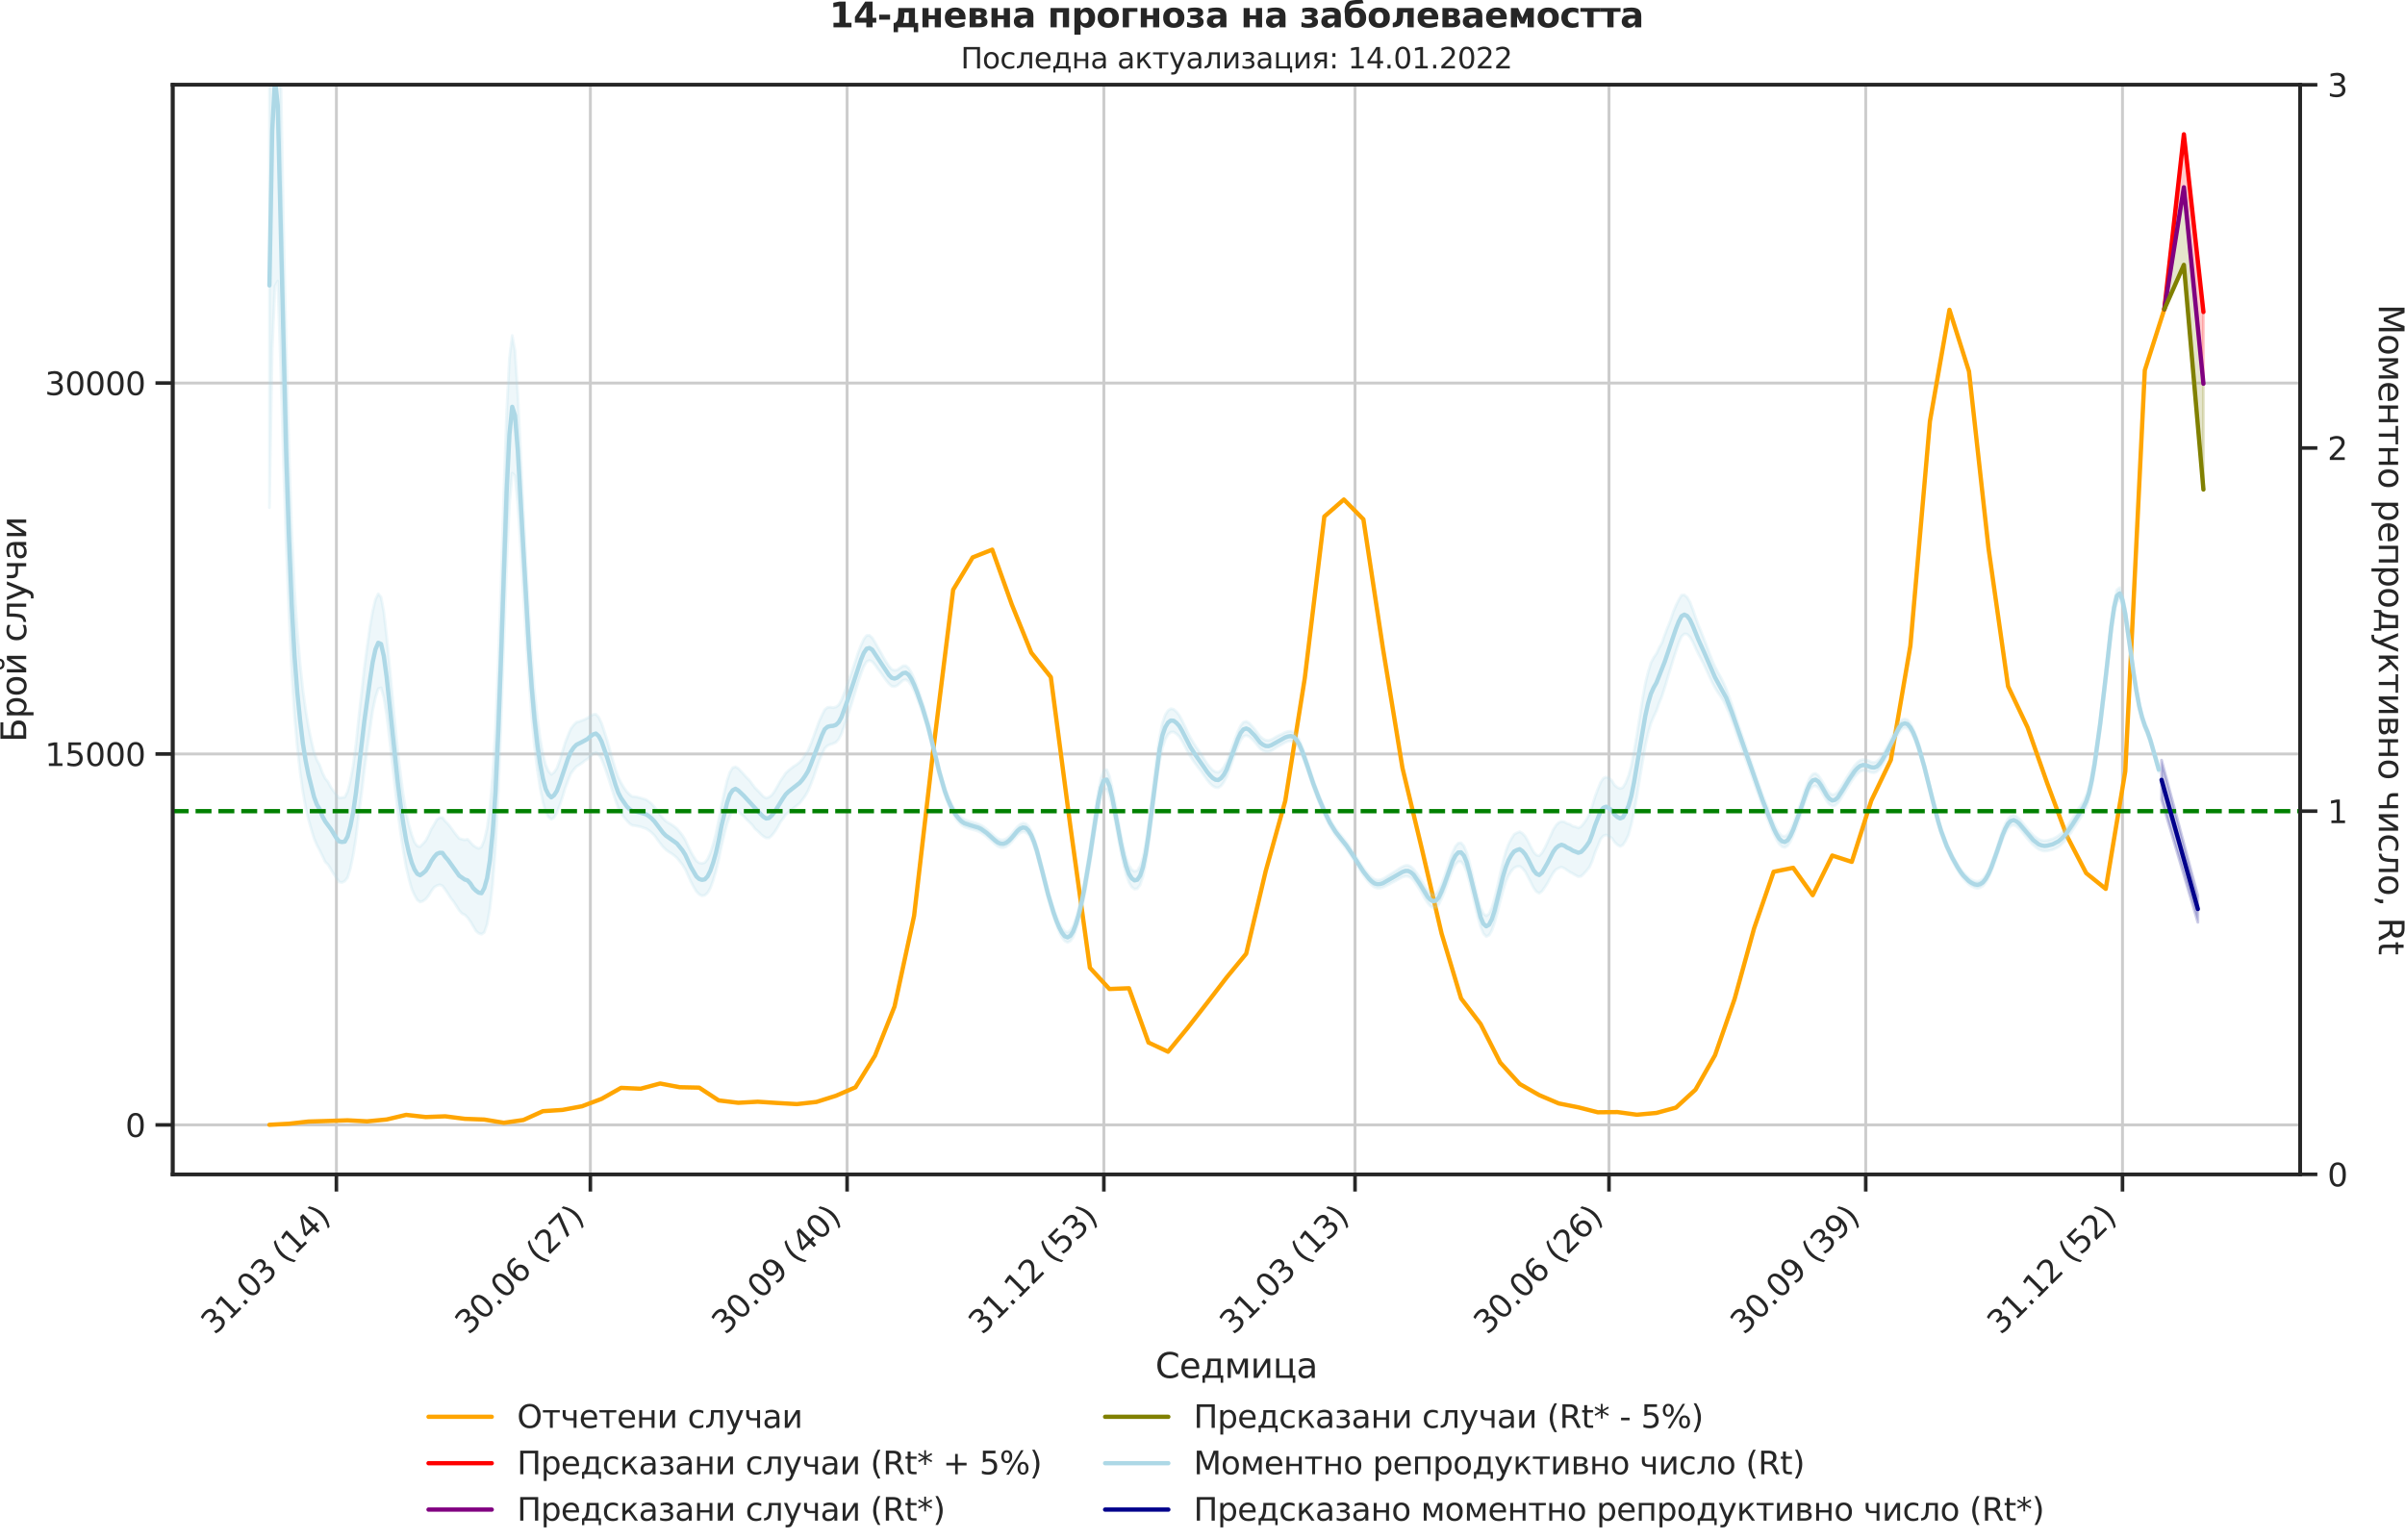 <?xml version="1.0" encoding="utf-8" standalone="no"?>
<!DOCTYPE svg PUBLIC "-//W3C//DTD SVG 1.1//EN"
  "http://www.w3.org/Graphics/SVG/1.1/DTD/svg11.dtd">
<svg xmlns:xlink="http://www.w3.org/1999/xlink" width="836.966pt" height="535.945pt" viewBox="0 0 836.966 535.945" xmlns="http://www.w3.org/2000/svg" version="1.1">
 <defs>
  <style type="text/css">*{stroke-linejoin: round; stroke-linecap: butt}</style>
 </defs>
 <g id="figure_1">
  <g id="patch_1">
   <path d="M 0 535.945 
L 836.966 535.945 
L 836.966 0 
L 0 0 
L 0 535.945 
z
" style="fill: none"/>
  </g>
  <g id="axes_1">
   <g id="patch_2">
    <path d="M 60.108 408.721 
L 800.467 408.721 
L 800.467 29.51 
L 60.108 29.51 
L 60.108 408.721 
z
" style="fill: none"/>
   </g>
   <g id="matplotlib.axis_1">
    <g id="xtick_1">
     <g id="line2d_1">
      <path d="M 117.069 408.721 
L 117.069 29.51 
" clip-path="url(#p65ab666381)" style="fill: none; stroke: #cccccc; stroke-linecap: round"/>
     </g>
     <g id="line2d_2">
      <defs>
       <path id="mca46edf2be" d="M 0 0 
L 0 6 
" style="stroke: #262626; stroke-width: 1.25"/>
      </defs>
      <g>
       <use xlink:href="#mca46edf2be" x="117.069" y="408.721" style="fill: #262626; stroke: #262626; stroke-width: 1.25"/>
      </g>
     </g>
     <g id="text_1">
      <!-- 31.03 (14) -->
      <g style="fill: #262626" transform="translate(74.745 464.838)rotate(-45)scale(0.11 -0.11)">
       <defs>
        <path id="DejaVuSans-33" d="M 2597 2516 
Q 3050 2419 3304 2112 
Q 3559 1806 3559 1356 
Q 3559 666 3084 287 
Q 2609 -91 1734 -91 
Q 1441 -91 1130 -33 
Q 819 25 488 141 
L 488 750 
Q 750 597 1062 519 
Q 1375 441 1716 441 
Q 2309 441 2620 675 
Q 2931 909 2931 1356 
Q 2931 1769 2642 2001 
Q 2353 2234 1838 2234 
L 1294 2234 
L 1294 2753 
L 1863 2753 
Q 2328 2753 2575 2939 
Q 2822 3125 2822 3475 
Q 2822 3834 2567 4026 
Q 2313 4219 1838 4219 
Q 1578 4219 1281 4162 
Q 984 4106 628 3988 
L 628 4550 
Q 988 4650 1302 4700 
Q 1616 4750 1894 4750 
Q 2613 4750 3031 4423 
Q 3450 4097 3450 3541 
Q 3450 3153 3228 2886 
Q 3006 2619 2597 2516 
z
" transform="scale(0.016)"/>
        <path id="DejaVuSans-31" d="M 794 531 
L 1825 531 
L 1825 4091 
L 703 3866 
L 703 4441 
L 1819 4666 
L 2450 4666 
L 2450 531 
L 3481 531 
L 3481 0 
L 794 0 
L 794 531 
z
" transform="scale(0.016)"/>
        <path id="DejaVuSans-2e" d="M 684 794 
L 1344 794 
L 1344 0 
L 684 0 
L 684 794 
z
" transform="scale(0.016)"/>
        <path id="DejaVuSans-30" d="M 2034 4250 
Q 1547 4250 1301 3770 
Q 1056 3291 1056 2328 
Q 1056 1369 1301 889 
Q 1547 409 2034 409 
Q 2525 409 2770 889 
Q 3016 1369 3016 2328 
Q 3016 3291 2770 3770 
Q 2525 4250 2034 4250 
z
M 2034 4750 
Q 2819 4750 3233 4129 
Q 3647 3509 3647 2328 
Q 3647 1150 3233 529 
Q 2819 -91 2034 -91 
Q 1250 -91 836 529 
Q 422 1150 422 2328 
Q 422 3509 836 4129 
Q 1250 4750 2034 4750 
z
" transform="scale(0.016)"/>
        <path id="DejaVuSans-20" transform="scale(0.016)"/>
        <path id="DejaVuSans-28" d="M 1984 4856 
Q 1566 4138 1362 3434 
Q 1159 2731 1159 2009 
Q 1159 1288 1364 580 
Q 1569 -128 1984 -844 
L 1484 -844 
Q 1016 -109 783 600 
Q 550 1309 550 2009 
Q 550 2706 781 3412 
Q 1013 4119 1484 4856 
L 1984 4856 
z
" transform="scale(0.016)"/>
        <path id="DejaVuSans-34" d="M 2419 4116 
L 825 1625 
L 2419 1625 
L 2419 4116 
z
M 2253 4666 
L 3047 4666 
L 3047 1625 
L 3713 1625 
L 3713 1100 
L 3047 1100 
L 3047 0 
L 2419 0 
L 2419 1100 
L 313 1100 
L 313 1709 
L 2253 4666 
z
" transform="scale(0.016)"/>
        <path id="DejaVuSans-29" d="M 513 4856 
L 1013 4856 
Q 1481 4119 1714 3412 
Q 1947 2706 1947 2009 
Q 1947 1309 1714 600 
Q 1481 -109 1013 -844 
L 513 -844 
Q 928 -128 1133 580 
Q 1338 1288 1338 2009 
Q 1338 2731 1133 3434 
Q 928 4138 513 4856 
z
" transform="scale(0.016)"/>
       </defs>
       <use xlink:href="#DejaVuSans-33"/>
       <use xlink:href="#DejaVuSans-31" x="63.623"/>
       <use xlink:href="#DejaVuSans-2e" x="127.246"/>
       <use xlink:href="#DejaVuSans-30" x="159.033"/>
       <use xlink:href="#DejaVuSans-33" x="222.656"/>
       <use xlink:href="#DejaVuSans-20" x="286.279"/>
       <use xlink:href="#DejaVuSans-28" x="318.066"/>
       <use xlink:href="#DejaVuSans-31" x="357.08"/>
       <use xlink:href="#DejaVuSans-34" x="420.703"/>
       <use xlink:href="#DejaVuSans-29" x="484.326"/>
      </g>
     </g>
    </g>
    <g id="xtick_2">
     <g id="line2d_3">
      <path d="M 205.45 408.721 
L 205.45 29.51 
" clip-path="url(#p65ab666381)" style="fill: none; stroke: #cccccc; stroke-linecap: round"/>
     </g>
     <g id="line2d_4">
      <g>
       <use xlink:href="#mca46edf2be" x="205.45" y="408.721" style="fill: #262626; stroke: #262626; stroke-width: 1.25"/>
      </g>
     </g>
     <g id="text_2">
      <!-- 30.06 (27) -->
      <g style="fill: #262626" transform="translate(163.126 464.838)rotate(-45)scale(0.11 -0.11)">
       <defs>
        <path id="DejaVuSans-36" d="M 2113 2584 
Q 1688 2584 1439 2293 
Q 1191 2003 1191 1497 
Q 1191 994 1439 701 
Q 1688 409 2113 409 
Q 2538 409 2786 701 
Q 3034 994 3034 1497 
Q 3034 2003 2786 2293 
Q 2538 2584 2113 2584 
z
M 3366 4563 
L 3366 3988 
Q 3128 4100 2886 4159 
Q 2644 4219 2406 4219 
Q 1781 4219 1451 3797 
Q 1122 3375 1075 2522 
Q 1259 2794 1537 2939 
Q 1816 3084 2150 3084 
Q 2853 3084 3261 2657 
Q 3669 2231 3669 1497 
Q 3669 778 3244 343 
Q 2819 -91 2113 -91 
Q 1303 -91 875 529 
Q 447 1150 447 2328 
Q 447 3434 972 4092 
Q 1497 4750 2381 4750 
Q 2619 4750 2861 4703 
Q 3103 4656 3366 4563 
z
" transform="scale(0.016)"/>
        <path id="DejaVuSans-32" d="M 1228 531 
L 3431 531 
L 3431 0 
L 469 0 
L 469 531 
Q 828 903 1448 1529 
Q 2069 2156 2228 2338 
Q 2531 2678 2651 2914 
Q 2772 3150 2772 3378 
Q 2772 3750 2511 3984 
Q 2250 4219 1831 4219 
Q 1534 4219 1204 4116 
Q 875 4013 500 3803 
L 500 4441 
Q 881 4594 1212 4672 
Q 1544 4750 1819 4750 
Q 2544 4750 2975 4387 
Q 3406 4025 3406 3419 
Q 3406 3131 3298 2873 
Q 3191 2616 2906 2266 
Q 2828 2175 2409 1742 
Q 1991 1309 1228 531 
z
" transform="scale(0.016)"/>
        <path id="DejaVuSans-37" d="M 525 4666 
L 3525 4666 
L 3525 4397 
L 1831 0 
L 1172 0 
L 2766 4134 
L 525 4134 
L 525 4666 
z
" transform="scale(0.016)"/>
       </defs>
       <use xlink:href="#DejaVuSans-33"/>
       <use xlink:href="#DejaVuSans-30" x="63.623"/>
       <use xlink:href="#DejaVuSans-2e" x="127.246"/>
       <use xlink:href="#DejaVuSans-30" x="159.033"/>
       <use xlink:href="#DejaVuSans-36" x="222.656"/>
       <use xlink:href="#DejaVuSans-20" x="286.279"/>
       <use xlink:href="#DejaVuSans-28" x="318.066"/>
       <use xlink:href="#DejaVuSans-32" x="357.08"/>
       <use xlink:href="#DejaVuSans-37" x="420.703"/>
       <use xlink:href="#DejaVuSans-29" x="484.326"/>
      </g>
     </g>
    </g>
    <g id="xtick_3">
     <g id="line2d_5">
      <path d="M 294.802 408.721 
L 294.802 29.51 
" clip-path="url(#p65ab666381)" style="fill: none; stroke: #cccccc; stroke-linecap: round"/>
     </g>
     <g id="line2d_6">
      <g>
       <use xlink:href="#mca46edf2be" x="294.802" y="408.721" style="fill: #262626; stroke: #262626; stroke-width: 1.25"/>
      </g>
     </g>
     <g id="text_3">
      <!-- 30.09 (40) -->
      <g style="fill: #262626" transform="translate(252.478 464.838)rotate(-45)scale(0.11 -0.11)">
       <defs>
        <path id="DejaVuSans-39" d="M 703 97 
L 703 672 
Q 941 559 1184 500 
Q 1428 441 1663 441 
Q 2288 441 2617 861 
Q 2947 1281 2994 2138 
Q 2813 1869 2534 1725 
Q 2256 1581 1919 1581 
Q 1219 1581 811 2004 
Q 403 2428 403 3163 
Q 403 3881 828 4315 
Q 1253 4750 1959 4750 
Q 2769 4750 3195 4129 
Q 3622 3509 3622 2328 
Q 3622 1225 3098 567 
Q 2575 -91 1691 -91 
Q 1453 -91 1209 -44 
Q 966 3 703 97 
z
M 1959 2075 
Q 2384 2075 2632 2365 
Q 2881 2656 2881 3163 
Q 2881 3666 2632 3958 
Q 2384 4250 1959 4250 
Q 1534 4250 1286 3958 
Q 1038 3666 1038 3163 
Q 1038 2656 1286 2365 
Q 1534 2075 1959 2075 
z
" transform="scale(0.016)"/>
       </defs>
       <use xlink:href="#DejaVuSans-33"/>
       <use xlink:href="#DejaVuSans-30" x="63.623"/>
       <use xlink:href="#DejaVuSans-2e" x="127.246"/>
       <use xlink:href="#DejaVuSans-30" x="159.033"/>
       <use xlink:href="#DejaVuSans-39" x="222.656"/>
       <use xlink:href="#DejaVuSans-20" x="286.279"/>
       <use xlink:href="#DejaVuSans-28" x="318.066"/>
       <use xlink:href="#DejaVuSans-34" x="357.08"/>
       <use xlink:href="#DejaVuSans-30" x="420.703"/>
       <use xlink:href="#DejaVuSans-29" x="484.326"/>
      </g>
     </g>
    </g>
    <g id="xtick_4">
     <g id="line2d_7">
      <path d="M 384.155 408.721 
L 384.155 29.51 
" clip-path="url(#p65ab666381)" style="fill: none; stroke: #cccccc; stroke-linecap: round"/>
     </g>
     <g id="line2d_8">
      <g>
       <use xlink:href="#mca46edf2be" x="384.155" y="408.721" style="fill: #262626; stroke: #262626; stroke-width: 1.25"/>
      </g>
     </g>
     <g id="text_4">
      <!-- 31.12 (53) -->
      <g style="fill: #262626" transform="translate(341.83 464.838)rotate(-45)scale(0.11 -0.11)">
       <defs>
        <path id="DejaVuSans-35" d="M 691 4666 
L 3169 4666 
L 3169 4134 
L 1269 4134 
L 1269 2991 
Q 1406 3038 1543 3061 
Q 1681 3084 1819 3084 
Q 2600 3084 3056 2656 
Q 3513 2228 3513 1497 
Q 3513 744 3044 326 
Q 2575 -91 1722 -91 
Q 1428 -91 1123 -41 
Q 819 9 494 109 
L 494 744 
Q 775 591 1075 516 
Q 1375 441 1709 441 
Q 2250 441 2565 725 
Q 2881 1009 2881 1497 
Q 2881 1984 2565 2268 
Q 2250 2553 1709 2553 
Q 1456 2553 1204 2497 
Q 953 2441 691 2322 
L 691 4666 
z
" transform="scale(0.016)"/>
       </defs>
       <use xlink:href="#DejaVuSans-33"/>
       <use xlink:href="#DejaVuSans-31" x="63.623"/>
       <use xlink:href="#DejaVuSans-2e" x="127.246"/>
       <use xlink:href="#DejaVuSans-31" x="159.033"/>
       <use xlink:href="#DejaVuSans-32" x="222.656"/>
       <use xlink:href="#DejaVuSans-20" x="286.279"/>
       <use xlink:href="#DejaVuSans-28" x="318.066"/>
       <use xlink:href="#DejaVuSans-35" x="357.08"/>
       <use xlink:href="#DejaVuSans-33" x="420.703"/>
       <use xlink:href="#DejaVuSans-29" x="484.326"/>
      </g>
     </g>
    </g>
    <g id="xtick_5">
     <g id="line2d_9">
      <path d="M 471.564 408.721 
L 471.564 29.51 
" clip-path="url(#p65ab666381)" style="fill: none; stroke: #cccccc; stroke-linecap: round"/>
     </g>
     <g id="line2d_10">
      <g>
       <use xlink:href="#mca46edf2be" x="471.564" y="408.721" style="fill: #262626; stroke: #262626; stroke-width: 1.25"/>
      </g>
     </g>
     <g id="text_5">
      <!-- 31.03 (13) -->
      <g style="fill: #262626" transform="translate(429.24 464.838)rotate(-45)scale(0.11 -0.11)">
       <use xlink:href="#DejaVuSans-33"/>
       <use xlink:href="#DejaVuSans-31" x="63.623"/>
       <use xlink:href="#DejaVuSans-2e" x="127.246"/>
       <use xlink:href="#DejaVuSans-30" x="159.033"/>
       <use xlink:href="#DejaVuSans-33" x="222.656"/>
       <use xlink:href="#DejaVuSans-20" x="286.279"/>
       <use xlink:href="#DejaVuSans-28" x="318.066"/>
       <use xlink:href="#DejaVuSans-31" x="357.08"/>
       <use xlink:href="#DejaVuSans-33" x="420.703"/>
       <use xlink:href="#DejaVuSans-29" x="484.326"/>
      </g>
     </g>
    </g>
    <g id="xtick_6">
     <g id="line2d_11">
      <path d="M 559.945 408.721 
L 559.945 29.51 
" clip-path="url(#p65ab666381)" style="fill: none; stroke: #cccccc; stroke-linecap: round"/>
     </g>
     <g id="line2d_12">
      <g>
       <use xlink:href="#mca46edf2be" x="559.945" y="408.721" style="fill: #262626; stroke: #262626; stroke-width: 1.25"/>
      </g>
     </g>
     <g id="text_6">
      <!-- 30.06 (26) -->
      <g style="fill: #262626" transform="translate(517.621 464.838)rotate(-45)scale(0.11 -0.11)">
       <use xlink:href="#DejaVuSans-33"/>
       <use xlink:href="#DejaVuSans-30" x="63.623"/>
       <use xlink:href="#DejaVuSans-2e" x="127.246"/>
       <use xlink:href="#DejaVuSans-30" x="159.033"/>
       <use xlink:href="#DejaVuSans-36" x="222.656"/>
       <use xlink:href="#DejaVuSans-20" x="286.279"/>
       <use xlink:href="#DejaVuSans-28" x="318.066"/>
       <use xlink:href="#DejaVuSans-32" x="357.08"/>
       <use xlink:href="#DejaVuSans-36" x="420.703"/>
       <use xlink:href="#DejaVuSans-29" x="484.326"/>
      </g>
     </g>
    </g>
    <g id="xtick_7">
     <g id="line2d_13">
      <path d="M 649.297 408.721 
L 649.297 29.51 
" clip-path="url(#p65ab666381)" style="fill: none; stroke: #cccccc; stroke-linecap: round"/>
     </g>
     <g id="line2d_14">
      <g>
       <use xlink:href="#mca46edf2be" x="649.297" y="408.721" style="fill: #262626; stroke: #262626; stroke-width: 1.25"/>
      </g>
     </g>
     <g id="text_7">
      <!-- 30.09 (39) -->
      <g style="fill: #262626" transform="translate(606.973 464.838)rotate(-45)scale(0.11 -0.11)">
       <use xlink:href="#DejaVuSans-33"/>
       <use xlink:href="#DejaVuSans-30" x="63.623"/>
       <use xlink:href="#DejaVuSans-2e" x="127.246"/>
       <use xlink:href="#DejaVuSans-30" x="159.033"/>
       <use xlink:href="#DejaVuSans-39" x="222.656"/>
       <use xlink:href="#DejaVuSans-20" x="286.279"/>
       <use xlink:href="#DejaVuSans-28" x="318.066"/>
       <use xlink:href="#DejaVuSans-33" x="357.08"/>
       <use xlink:href="#DejaVuSans-39" x="420.703"/>
       <use xlink:href="#DejaVuSans-29" x="484.326"/>
      </g>
     </g>
    </g>
    <g id="xtick_8">
     <g id="line2d_15">
      <path d="M 738.649 408.721 
L 738.649 29.51 
" clip-path="url(#p65ab666381)" style="fill: none; stroke: #cccccc; stroke-linecap: round"/>
     </g>
     <g id="line2d_16">
      <g>
       <use xlink:href="#mca46edf2be" x="738.649" y="408.721" style="fill: #262626; stroke: #262626; stroke-width: 1.25"/>
      </g>
     </g>
     <g id="text_8">
      <!-- 31.12 (52) -->
      <g style="fill: #262626" transform="translate(696.325 464.838)rotate(-45)scale(0.11 -0.11)">
       <use xlink:href="#DejaVuSans-33"/>
       <use xlink:href="#DejaVuSans-31" x="63.623"/>
       <use xlink:href="#DejaVuSans-2e" x="127.246"/>
       <use xlink:href="#DejaVuSans-31" x="159.033"/>
       <use xlink:href="#DejaVuSans-32" x="222.656"/>
       <use xlink:href="#DejaVuSans-20" x="286.279"/>
       <use xlink:href="#DejaVuSans-28" x="318.066"/>
       <use xlink:href="#DejaVuSans-35" x="357.08"/>
       <use xlink:href="#DejaVuSans-32" x="420.703"/>
       <use xlink:href="#DejaVuSans-29" x="484.326"/>
      </g>
     </g>
    </g>
    <g id="text_9">
     <!-- Седмица -->
     <g style="fill: #262626" transform="translate(402.072 479.573)scale(0.12 -0.12)">
      <defs>
       <path id="DejaVuSans-421" d="M 4122 4306 
L 4122 3641 
Q 3803 3938 3442 4084 
Q 3081 4231 2675 4231 
Q 1875 4231 1450 3742 
Q 1025 3253 1025 2328 
Q 1025 1406 1450 917 
Q 1875 428 2675 428 
Q 3081 428 3442 575 
Q 3803 722 4122 1019 
L 4122 359 
Q 3791 134 3420 21 
Q 3050 -91 2638 -91 
Q 1578 -91 968 557 
Q 359 1206 359 2328 
Q 359 3453 968 4101 
Q 1578 4750 2638 4750 
Q 3056 4750 3426 4639 
Q 3797 4528 4122 4306 
z
" transform="scale(0.016)"/>
       <path id="DejaVuSans-435" d="M 3597 1894 
L 3597 1613 
L 953 1613 
Q 991 1019 1311 708 
Q 1631 397 2203 397 
Q 2534 397 2845 478 
Q 3156 559 3463 722 
L 3463 178 
Q 3153 47 2828 -22 
Q 2503 -91 2169 -91 
Q 1331 -91 842 396 
Q 353 884 353 1716 
Q 353 2575 817 3079 
Q 1281 3584 2069 3584 
Q 2775 3584 3186 3129 
Q 3597 2675 3597 1894 
z
M 3022 2063 
Q 3016 2534 2758 2815 
Q 2500 3097 2075 3097 
Q 1594 3097 1305 2825 
Q 1016 2553 972 2059 
L 3022 2063 
z
" transform="scale(0.016)"/>
       <path id="DejaVuSans-434" d="M 1384 459 
L 3053 459 
L 3053 3041 
L 1844 3041 
L 1844 2603 
Q 1844 1316 1475 628 
L 1384 459 
z
M 550 459 
Q 834 584 959 850 
Q 1266 1509 1266 2838 
L 1266 3500 
L 3631 3500 
L 3631 459 
L 4091 459 
L 4091 -884 
L 3631 -884 
L 3631 0 
L 794 0 
L 794 -884 
L 334 -884 
L 334 459 
L 550 459 
z
" transform="scale(0.016)"/>
       <path id="DejaVuSans-43c" d="M 581 3500 
L 1422 3500 
L 2416 1156 
L 3413 3500 
L 4247 3500 
L 4247 0 
L 3669 0 
L 3669 2950 
L 2703 672 
L 2128 672 
L 1159 2950 
L 1159 0 
L 581 0 
L 581 3500 
z
" transform="scale(0.016)"/>
       <path id="DejaVuSans-438" d="M 3578 3500 
L 3578 0 
L 3006 0 
L 3006 2809 
L 1319 0 
L 581 0 
L 581 3500 
L 1153 3500 
L 1153 697 
L 2838 3500 
L 3578 3500 
z
" transform="scale(0.016)"/>
       <path id="DejaVuSans-446" d="M 3603 0 
L 581 0 
L 581 3500 
L 1159 3500 
L 1159 459 
L 3025 459 
L 3025 3500 
L 3603 3500 
L 3603 459 
L 4063 459 
L 4063 -884 
L 3603 -884 
L 3603 0 
z
" transform="scale(0.016)"/>
       <path id="DejaVuSans-430" d="M 2194 1759 
Q 1497 1759 1228 1600 
Q 959 1441 959 1056 
Q 959 750 1161 570 
Q 1363 391 1709 391 
Q 2188 391 2477 730 
Q 2766 1069 2766 1631 
L 2766 1759 
L 2194 1759 
z
M 3341 1997 
L 3341 0 
L 2766 0 
L 2766 531 
Q 2569 213 2275 61 
Q 1981 -91 1556 -91 
Q 1019 -91 701 211 
Q 384 513 384 1019 
Q 384 1609 779 1909 
Q 1175 2209 1959 2209 
L 2766 2209 
L 2766 2266 
Q 2766 2663 2505 2880 
Q 2244 3097 1772 3097 
Q 1472 3097 1187 3025 
Q 903 2953 641 2809 
L 641 3341 
Q 956 3463 1253 3523 
Q 1550 3584 1831 3584 
Q 2591 3584 2966 3190 
Q 3341 2797 3341 1997 
z
" transform="scale(0.016)"/>
      </defs>
      <use xlink:href="#DejaVuSans-421"/>
      <use xlink:href="#DejaVuSans-435" x="69.824"/>
      <use xlink:href="#DejaVuSans-434" x="131.348"/>
      <use xlink:href="#DejaVuSans-43c" x="200.488"/>
      <use xlink:href="#DejaVuSans-438" x="275.928"/>
      <use xlink:href="#DejaVuSans-446" x="340.918"/>
      <use xlink:href="#DejaVuSans-430" x="408.984"/>
     </g>
    </g>
   </g>
   <g id="matplotlib.axis_2">
    <g id="ytick_1">
     <g id="line2d_17">
      <path d="M 60.108 391.518 
L 800.467 391.518 
" clip-path="url(#p65ab666381)" style="fill: none; stroke: #cccccc; stroke-linecap: round"/>
     </g>
     <g id="line2d_18">
      <defs>
       <path id="m7f3b0abfc8" d="M 0 0 
L -6 0 
" style="stroke: #262626; stroke-width: 1.25"/>
      </defs>
      <g>
       <use xlink:href="#m7f3b0abfc8" x="60.108" y="391.518" style="fill: #262626; stroke: #262626; stroke-width: 1.25"/>
      </g>
     </g>
     <g id="text_10">
      <!-- 0 -->
      <g style="fill: #262626" transform="translate(43.609 395.698)scale(0.11 -0.11)">
       <use xlink:href="#DejaVuSans-30"/>
      </g>
     </g>
    </g>
    <g id="ytick_2">
     <g id="line2d_19">
      <path d="M 60.108 262.42 
L 800.467 262.42 
" clip-path="url(#p65ab666381)" style="fill: none; stroke: #cccccc; stroke-linecap: round"/>
     </g>
     <g id="line2d_20">
      <g>
       <use xlink:href="#m7f3b0abfc8" x="60.108" y="262.42" style="fill: #262626; stroke: #262626; stroke-width: 1.25"/>
      </g>
     </g>
     <g id="text_11">
      <!-- 15000 -->
      <g style="fill: #262626" transform="translate(15.614 266.599)scale(0.11 -0.11)">
       <use xlink:href="#DejaVuSans-31"/>
       <use xlink:href="#DejaVuSans-35" x="63.623"/>
       <use xlink:href="#DejaVuSans-30" x="127.246"/>
       <use xlink:href="#DejaVuSans-30" x="190.869"/>
       <use xlink:href="#DejaVuSans-30" x="254.492"/>
      </g>
     </g>
    </g>
    <g id="ytick_3">
     <g id="line2d_21">
      <path d="M 60.108 133.321 
L 800.467 133.321 
" clip-path="url(#p65ab666381)" style="fill: none; stroke: #cccccc; stroke-linecap: round"/>
     </g>
     <g id="line2d_22">
      <g>
       <use xlink:href="#m7f3b0abfc8" x="60.108" y="133.321" style="fill: #262626; stroke: #262626; stroke-width: 1.25"/>
      </g>
     </g>
     <g id="text_12">
      <!-- 30000 -->
      <g style="fill: #262626" transform="translate(15.614 137.5)scale(0.11 -0.11)">
       <use xlink:href="#DejaVuSans-33"/>
       <use xlink:href="#DejaVuSans-30" x="63.623"/>
       <use xlink:href="#DejaVuSans-30" x="127.246"/>
       <use xlink:href="#DejaVuSans-30" x="190.869"/>
       <use xlink:href="#DejaVuSans-30" x="254.492"/>
      </g>
     </g>
    </g>
    <g id="text_13">
     <!-- Брой случаи -->
     <g style="fill: #262626" transform="translate(9.118 258.325)rotate(-90)scale(0.12 -0.12)">
      <defs>
       <path id="DejaVuSans-411" d="M 3272 1372 
Q 3272 1806 3026 2017 
Q 2781 2228 2272 2228 
L 1259 2228 
L 1259 519 
L 2272 519 
Q 2781 519 3026 730 
Q 3272 941 3272 1372 
z
M 3609 4666 
L 3609 4147 
L 1259 4147 
L 1259 2747 
L 2303 2747 
Q 3088 2747 3513 2406 
Q 3938 2066 3938 1372 
Q 3938 681 3527 340 
Q 3116 0 2303 0 
L 628 0 
L 628 4666 
L 3609 4666 
z
" transform="scale(0.016)"/>
       <path id="DejaVuSans-440" d="M 1159 525 
L 1159 -1331 
L 581 -1331 
L 581 3500 
L 1159 3500 
L 1159 2969 
Q 1341 3281 1617 3432 
Q 1894 3584 2278 3584 
Q 2916 3584 3314 3078 
Q 3713 2572 3713 1747 
Q 3713 922 3314 415 
Q 2916 -91 2278 -91 
Q 1894 -91 1617 61 
Q 1341 213 1159 525 
z
M 3116 1747 
Q 3116 2381 2855 2742 
Q 2594 3103 2138 3103 
Q 1681 3103 1420 2742 
Q 1159 2381 1159 1747 
Q 1159 1113 1420 752 
Q 1681 391 2138 391 
Q 2594 391 2855 752 
Q 3116 1113 3116 1747 
z
" transform="scale(0.016)"/>
       <path id="DejaVuSans-43e" d="M 1959 3097 
Q 1497 3097 1228 2736 
Q 959 2375 959 1747 
Q 959 1119 1226 758 
Q 1494 397 1959 397 
Q 2419 397 2687 759 
Q 2956 1122 2956 1747 
Q 2956 2369 2687 2733 
Q 2419 3097 1959 3097 
z
M 1959 3584 
Q 2709 3584 3137 3096 
Q 3566 2609 3566 1747 
Q 3566 888 3137 398 
Q 2709 -91 1959 -91 
Q 1206 -91 779 398 
Q 353 888 353 1747 
Q 353 2609 779 3096 
Q 1206 3584 1959 3584 
z
" transform="scale(0.016)"/>
       <path id="DejaVuSans-439" d="M 3578 3500 
L 3578 0 
L 3006 0 
L 3006 2809 
L 1319 0 
L 581 0 
L 581 3500 
L 1153 3500 
L 1153 697 
L 2838 3500 
L 3578 3500 
z
M 1102 4833 
L 1471 4833 
Q 1505 4599 1656 4481 
Q 1808 4364 2080 4364 
Q 2349 4364 2499 4480 
Q 2649 4596 2689 4833 
L 3058 4833 
Q 3027 4386 2780 4161 
Q 2533 3936 2080 3936 
Q 1627 3936 1380 4161 
Q 1133 4386 1102 4833 
z
" transform="scale(0.016)"/>
       <path id="DejaVuSans-441" d="M 3122 3366 
L 3122 2828 
Q 2878 2963 2633 3030 
Q 2388 3097 2138 3097 
Q 1578 3097 1268 2742 
Q 959 2388 959 1747 
Q 959 1106 1268 751 
Q 1578 397 2138 397 
Q 2388 397 2633 464 
Q 2878 531 3122 666 
L 3122 134 
Q 2881 22 2623 -34 
Q 2366 -91 2075 -91 
Q 1284 -91 818 406 
Q 353 903 353 1747 
Q 353 2603 823 3093 
Q 1294 3584 2113 3584 
Q 2378 3584 2631 3529 
Q 2884 3475 3122 3366 
z
" transform="scale(0.016)"/>
       <path id="DejaVuSans-43b" d="M 238 0 
L 238 478 
Q 806 566 981 959 
Q 1194 1513 1194 2928 
L 1194 3500 
L 3559 3500 
L 3559 0 
L 2984 0 
L 2984 3041 
L 1769 3041 
L 1769 2694 
Q 1769 1344 1494 738 
Q 1200 91 238 0 
z
" transform="scale(0.016)"/>
       <path id="DejaVuSans-443" d="M 2059 -325 
Q 1816 -950 1584 -1140 
Q 1353 -1331 966 -1331 
L 506 -1331 
L 506 -850 
L 844 -850 
Q 1081 -850 1212 -737 
Q 1344 -625 1503 -206 
L 1606 56 
L 191 3500 
L 800 3500 
L 1894 763 
L 2988 3500 
L 3597 3500 
L 2059 -325 
z
" transform="scale(0.016)"/>
       <path id="DejaVuSans-447" d="M 2625 0 
L 2625 1472 
L 1553 1472 
Q 1075 1472 756 1769 
Q 469 2038 469 2613 
L 469 3500 
L 1044 3500 
L 1044 2666 
Q 1044 2300 1206 2116 
Q 1372 1931 1697 1931 
L 2625 1931 
L 2625 3500 
L 3200 3500 
L 3200 0 
L 2625 0 
z
" transform="scale(0.016)"/>
      </defs>
      <use xlink:href="#DejaVuSans-411"/>
      <use xlink:href="#DejaVuSans-440" x="68.604"/>
      <use xlink:href="#DejaVuSans-43e" x="132.08"/>
      <use xlink:href="#DejaVuSans-439" x="193.262"/>
      <use xlink:href="#DejaVuSans-20" x="258.252"/>
      <use xlink:href="#DejaVuSans-441" x="290.039"/>
      <use xlink:href="#DejaVuSans-43b" x="345.02"/>
      <use xlink:href="#DejaVuSans-443" x="408.936"/>
      <use xlink:href="#DejaVuSans-447" x="468.115"/>
      <use xlink:href="#DejaVuSans-430" x="527.197"/>
      <use xlink:href="#DejaVuSans-438" x="588.477"/>
     </g>
    </g>
   </g>
   <g id="PolyCollection_1">
    <defs>
     <path id="m25151df711" d="M 753.218 -428.346 
L 753.218 -428.346 
L 760.016 -489.198 
L 766.815 -427.366 
L 766.815 -402.4 
L 766.815 -402.4 
L 760.016 -470.754 
L 753.218 -428.346 
z
" style="stroke: #ff0000; stroke-opacity: 0.2"/>
    </defs>
    <g clip-path="url(#p65ab666381)">
     <use xlink:href="#m25151df711" x="0" y="535.945" style="fill: #ff0000; fill-opacity: 0.2; stroke: #ff0000; stroke-opacity: 0.2"/>
    </g>
   </g>
   <g id="PolyCollection_2">
    <defs>
     <path id="mbed221b5ee" d="M 753.218 -428.346 
L 753.218 -428.346 
L 760.016 -470.754 
L 766.815 -402.4 
L 766.815 -365.578 
L 766.815 -365.578 
L 760.016 -443.755 
L 753.218 -428.346 
z
" style="stroke: #808000; stroke-opacity: 0.2"/>
    </defs>
    <g clip-path="url(#p65ab666381)">
     <use xlink:href="#mbed221b5ee" x="0" y="535.945" style="fill: #808000; fill-opacity: 0.2; stroke: #808000; stroke-opacity: 0.2"/>
    </g>
   </g>
   <g id="line2d_23">
    <path d="M 93.76 391.484 
L 100.559 391.114 
L 107.357 390.348 
L 114.156 390.15 
L 120.954 389.926 
L 127.753 390.279 
L 134.551 389.634 
L 141.35 388.024 
L 148.148 388.782 
L 154.947 388.532 
L 161.746 389.401 
L 168.544 389.659 
L 175.343 390.778 
L 182.141 389.814 
L 188.94 386.742 
L 195.738 386.303 
L 202.537 385.038 
L 209.335 382.464 
L 216.134 378.626 
L 222.932 378.927 
L 229.731 377.111 
L 236.529 378.402 
L 243.328 378.548 
L 250.126 382.998 
L 256.925 383.824 
L 263.723 383.454 
L 270.522 383.893 
L 277.321 384.28 
L 284.119 383.532 
L 290.918 381.38 
L 297.716 378.428 
L 304.515 367.411 
L 311.313 350.301 
L 318.112 318.758 
L 324.91 259.992 
L 331.709 205.263 
L 338.507 193.997 
L 345.306 191.312 
L 352.104 210.35 
L 358.903 227.158 
L 365.701 235.67 
L 372.5 287.577 
L 379.299 336.824 
L 386.097 344.217 
L 392.896 343.958 
L 399.694 362.858 
L 406.493 366.043 
L 413.291 357.763 
L 420.09 349.054 
L 426.888 340.189 
L 433.687 331.935 
L 440.485 303.155 
L 447.284 278.729 
L 454.082 236.023 
L 460.881 179.779 
L 467.679 173.858 
L 474.478 180.752 
L 481.276 225.652 
L 488.075 267.308 
L 494.874 295.667 
L 501.672 324.852 
L 508.471 347.496 
L 515.269 356.404 
L 522.068 369.795 
L 528.866 377.266 
L 535.665 381.147 
L 542.463 384.048 
L 549.262 385.399 
L 556.06 387.129 
L 562.859 387.052 
L 569.657 387.973 
L 576.456 387.353 
L 583.254 385.502 
L 590.053 379.254 
L 596.852 367.256 
L 603.65 347.719 
L 610.449 323.105 
L 617.247 303.413 
L 624.046 302.036 
L 630.844 311.563 
L 637.643 297.767 
L 644.441 299.97 
L 651.24 278.634 
L 658.038 264.485 
L 664.837 224.74 
L 671.635 146.626 
L 678.434 107.828 
L 685.232 129.267 
L 692.031 190.873 
L 698.829 238.872 
L 705.628 253.185 
L 712.427 272.524 
L 719.225 290.804 
L 726.024 303.895 
L 732.822 309.368 
L 739.621 268.427 
L 746.419 128.871 
L 753.218 107.598 
" clip-path="url(#p65ab666381)" style="fill: none; stroke: #ffa500; stroke-width: 1.5; stroke-linecap: round"/>
   </g>
   <g id="line2d_24">
    <path d="M 753.218 107.598 
L 760.016 46.747 
L 766.815 108.578 
" clip-path="url(#p65ab666381)" style="fill: none; stroke: #ff0000; stroke-width: 1.5; stroke-linecap: round"/>
   </g>
   <g id="line2d_25">
    <path d="M 753.218 107.598 
L 760.016 65.191 
L 766.815 133.544 
" clip-path="url(#p65ab666381)" style="fill: none; stroke: #800080; stroke-width: 1.5; stroke-linecap: round"/>
   </g>
   <g id="line2d_26">
    <path d="M 753.218 107.598 
L 760.016 92.19 
L 766.815 170.367 
" clip-path="url(#p65ab666381)" style="fill: none; stroke: #808000; stroke-width: 1.5; stroke-linecap: round"/>
   </g>
   <g id="patch_3">
    <path d="M 60.108 408.721 
L 60.108 29.51 
" style="fill: none; stroke: #262626; stroke-width: 1.25; stroke-linejoin: miter; stroke-linecap: square"/>
   </g>
   <g id="patch_4">
    <path d="M 800.467 408.721 
L 800.467 29.51 
" style="fill: none; stroke: #262626; stroke-width: 1.25; stroke-linejoin: miter; stroke-linecap: square"/>
   </g>
   <g id="patch_5">
    <path d="M 60.108 408.721 
L 800.467 408.721 
" style="fill: none; stroke: #262626; stroke-width: 1.25; stroke-linejoin: miter; stroke-linecap: square"/>
   </g>
   <g id="patch_6">
    <path d="M 60.108 29.51 
L 800.467 29.51 
" style="fill: none; stroke: #262626; stroke-width: 1.25; stroke-linejoin: miter; stroke-linecap: square"/>
   </g>
   <g id="text_14">
    <!-- Последна актуализация: 14.01.2022 -->
    <g style="fill: #262626" transform="translate(334.356 23.822)scale(0.1 -0.1)">
     <defs>
      <path id="DejaVuSans-41f" d="M 4184 4666 
L 4184 0 
L 3553 0 
L 3553 4134 
L 1259 4134 
L 1259 0 
L 628 0 
L 628 4666 
L 4184 4666 
z
" transform="scale(0.016)"/>
      <path id="DejaVuSans-43d" d="M 581 3500 
L 1159 3500 
L 1159 2072 
L 3025 2072 
L 3025 3500 
L 3603 3500 
L 3603 0 
L 3025 0 
L 3025 1613 
L 1159 1613 
L 1159 0 
L 581 0 
L 581 3500 
z
" transform="scale(0.016)"/>
      <path id="DejaVuSans-43a" d="M 581 3500 
L 1153 3500 
L 1153 1856 
L 2775 3500 
L 3481 3500 
L 2144 2147 
L 3653 0 
L 3009 0 
L 1769 1766 
L 1153 1141 
L 1153 0 
L 581 0 
L 581 3500 
z
" transform="scale(0.016)"/>
      <path id="DejaVuSans-442" d="M 188 3500 
L 3541 3500 
L 3541 3041 
L 2147 3041 
L 2147 0 
L 1581 0 
L 1581 3041 
L 188 3041 
L 188 3500 
z
" transform="scale(0.016)"/>
      <path id="DejaVuSans-437" d="M 2206 1888 
Q 2594 1813 2809 1584 
Q 3025 1356 3025 1019 
Q 3025 478 2622 193 
Q 2219 -91 1475 -91 
Q 1225 -91 961 -47 
Q 697 -3 416 84 
L 416 619 
Q 638 503 903 445 
Q 1169 388 1459 388 
Q 1931 388 2195 563 
Q 2459 738 2459 1019 
Q 2459 1294 2225 1461 
Q 1991 1628 1563 1628 
L 1100 1628 
L 1100 2103 
L 1584 2103 
Q 1947 2103 2158 2242 
Q 2369 2381 2369 2600 
Q 2369 2800 2151 2944 
Q 1934 3088 1563 3088 
Q 1341 3088 1089 3047 
Q 838 3006 534 2916 
L 534 3438 
Q 841 3513 1106 3550 
Q 1372 3588 1609 3588 
Q 2222 3588 2576 3342 
Q 2931 3097 2931 2656 
Q 2931 2366 2743 2164 
Q 2556 1963 2206 1888 
z
" transform="scale(0.016)"/>
      <path id="DejaVuSans-44f" d="M 1181 2491 
Q 1181 2231 1381 2084 
Q 1581 1938 1953 1938 
L 2728 1938 
L 2728 3041 
L 1953 3041 
Q 1581 3041 1381 2897 
Q 1181 2753 1181 2491 
z
M 363 0 
L 1431 1534 
Q 1069 1616 828 1830 
Q 588 2044 588 2491 
Q 588 2997 923 3248 
Q 1259 3500 1938 3500 
L 3306 3500 
L 3306 0 
L 2728 0 
L 2728 1478 
L 2013 1478 
L 981 0 
L 363 0 
z
" transform="scale(0.016)"/>
      <path id="DejaVuSans-3a" d="M 750 794 
L 1409 794 
L 1409 0 
L 750 0 
L 750 794 
z
M 750 3309 
L 1409 3309 
L 1409 2516 
L 750 2516 
L 750 3309 
z
" transform="scale(0.016)"/>
     </defs>
     <use xlink:href="#DejaVuSans-41f"/>
     <use xlink:href="#DejaVuSans-43e" x="75.195"/>
     <use xlink:href="#DejaVuSans-441" x="136.377"/>
     <use xlink:href="#DejaVuSans-43b" x="191.357"/>
     <use xlink:href="#DejaVuSans-435" x="255.273"/>
     <use xlink:href="#DejaVuSans-434" x="316.797"/>
     <use xlink:href="#DejaVuSans-43d" x="385.938"/>
     <use xlink:href="#DejaVuSans-430" x="451.318"/>
     <use xlink:href="#DejaVuSans-20" x="512.598"/>
     <use xlink:href="#DejaVuSans-430" x="544.385"/>
     <use xlink:href="#DejaVuSans-43a" x="605.664"/>
     <use xlink:href="#DejaVuSans-442" x="666.064"/>
     <use xlink:href="#DejaVuSans-443" x="724.316"/>
     <use xlink:href="#DejaVuSans-430" x="783.496"/>
     <use xlink:href="#DejaVuSans-43b" x="844.775"/>
     <use xlink:href="#DejaVuSans-438" x="908.691"/>
     <use xlink:href="#DejaVuSans-437" x="973.682"/>
     <use xlink:href="#DejaVuSans-430" x="1026.855"/>
     <use xlink:href="#DejaVuSans-446" x="1088.135"/>
     <use xlink:href="#DejaVuSans-438" x="1156.201"/>
     <use xlink:href="#DejaVuSans-44f" x="1221.191"/>
     <use xlink:href="#DejaVuSans-3a" x="1281.348"/>
     <use xlink:href="#DejaVuSans-20" x="1315.039"/>
     <use xlink:href="#DejaVuSans-31" x="1346.826"/>
     <use xlink:href="#DejaVuSans-34" x="1410.449"/>
     <use xlink:href="#DejaVuSans-2e" x="1474.072"/>
     <use xlink:href="#DejaVuSans-30" x="1505.859"/>
     <use xlink:href="#DejaVuSans-31" x="1569.482"/>
     <use xlink:href="#DejaVuSans-2e" x="1633.105"/>
     <use xlink:href="#DejaVuSans-32" x="1664.893"/>
     <use xlink:href="#DejaVuSans-30" x="1728.516"/>
     <use xlink:href="#DejaVuSans-32" x="1792.139"/>
     <use xlink:href="#DejaVuSans-32" x="1855.762"/>
    </g>
   </g>
   <g id="text_15">
    <!-- 14-дневна прогноза на заболеваемостта -->
    <g style="fill: #262626" transform="translate(288.619 9.51)scale(0.12 -0.12)">
     <defs>
      <path id="DejaVuSans-Bold-31" d="M 750 831 
L 1813 831 
L 1813 3847 
L 722 3622 
L 722 4441 
L 1806 4666 
L 2950 4666 
L 2950 831 
L 4013 831 
L 4013 0 
L 750 0 
L 750 831 
z
" transform="scale(0.016)"/>
      <path id="DejaVuSans-Bold-34" d="M 2356 3675 
L 1038 1722 
L 2356 1722 
L 2356 3675 
z
M 2156 4666 
L 3494 4666 
L 3494 1722 
L 4159 1722 
L 4159 850 
L 3494 850 
L 3494 0 
L 2356 0 
L 2356 850 
L 288 850 
L 288 1881 
L 2156 4666 
z
" transform="scale(0.016)"/>
      <path id="DejaVuSans-Bold-2d" d="M 347 2297 
L 2309 2297 
L 2309 1388 
L 347 1388 
L 347 2297 
z
" transform="scale(0.016)"/>
      <path id="DejaVuSans-Bold-434" d="M 547 800 
Q 903 919 1053 1314 
Q 1203 1709 1203 2838 
L 1203 3500 
L 4228 3500 
L 4228 800 
L 4809 800 
L 4809 -884 
L 4009 -884 
L 4009 0 
L 1159 0 
L 1159 -884 
L 359 -884 
L 359 800 
L 547 800 
z
M 3109 2700 
L 2322 2700 
L 2322 2603 
Q 2322 1456 2063 800 
L 3109 800 
L 3109 2700 
z
" transform="scale(0.016)"/>
      <path id="DejaVuSans-Bold-43d" d="M 538 3500 
L 1656 3500 
L 1656 2169 
L 2766 2169 
L 2766 3500 
L 3884 3500 
L 3884 0 
L 2766 0 
L 2766 1478 
L 1656 1478 
L 1656 0 
L 538 0 
L 538 3500 
z
" transform="scale(0.016)"/>
      <path id="DejaVuSans-Bold-435" d="M 4031 1759 
L 4031 1441 
L 1416 1441 
Q 1456 1047 1700 850 
Q 1944 653 2381 653 
Q 2734 653 3104 758 
Q 3475 863 3866 1075 
L 3866 213 
Q 3469 63 3072 -14 
Q 2675 -91 2278 -91 
Q 1328 -91 801 392 
Q 275 875 275 1747 
Q 275 2603 792 3093 
Q 1309 3584 2216 3584 
Q 3041 3584 3536 3087 
Q 4031 2591 4031 1759 
z
M 2881 2131 
Q 2881 2450 2695 2645 
Q 2509 2841 2209 2841 
Q 1884 2841 1681 2658 
Q 1478 2475 1428 2131 
L 2881 2131 
z
" transform="scale(0.016)"/>
      <path id="DejaVuSans-Bold-432" d="M 2184 2181 
Q 2378 2181 2478 2261 
Q 2578 2341 2578 2497 
Q 2578 2653 2478 2731 
Q 2378 2809 2184 2809 
L 1656 2809 
L 1656 2181 
L 2184 2181 
z
M 2222 700 
Q 2469 700 2594 798 
Q 2719 897 2719 1094 
Q 2719 1288 2594 1384 
Q 2469 1481 2222 1481 
L 1656 1481 
L 1656 700 
L 2222 700 
z
M 538 3500 
L 2141 3500 
Q 2919 3500 3267 3279 
Q 3616 3059 3616 2575 
Q 3616 2319 3487 2139 
Q 3359 1959 3119 1872 
Q 3428 1788 3598 1561 
Q 3769 1334 3769 1003 
Q 3769 497 3403 248 
Q 3038 0 2294 0 
L 538 0 
L 538 3500 
z
" transform="scale(0.016)"/>
      <path id="DejaVuSans-Bold-430" d="M 2106 1575 
Q 1756 1575 1579 1456 
Q 1403 1338 1403 1106 
Q 1403 894 1545 773 
Q 1688 653 1941 653 
Q 2256 653 2472 879 
Q 2688 1106 2688 1447 
L 2688 1575 
L 2106 1575 
z
M 3816 1997 
L 3816 0 
L 2688 0 
L 2688 519 
Q 2463 200 2181 54 
Q 1900 -91 1497 -91 
Q 953 -91 614 226 
Q 275 544 275 1050 
Q 275 1666 698 1953 
Q 1122 2241 2028 2241 
L 2688 2241 
L 2688 2328 
Q 2688 2594 2478 2717 
Q 2269 2841 1825 2841 
Q 1466 2841 1156 2769 
Q 847 2697 581 2553 
L 581 3406 
Q 941 3494 1303 3539 
Q 1666 3584 2028 3584 
Q 2975 3584 3395 3211 
Q 3816 2838 3816 1997 
z
" transform="scale(0.016)"/>
      <path id="DejaVuSans-Bold-20" transform="scale(0.016)"/>
      <path id="DejaVuSans-Bold-43f" d="M 3884 3500 
L 3884 0 
L 2766 0 
L 2766 2700 
L 1656 2700 
L 1656 0 
L 538 0 
L 538 3500 
L 3884 3500 
z
" transform="scale(0.016)"/>
      <path id="DejaVuSans-Bold-440" d="M 1656 506 
L 1656 -1331 
L 538 -1331 
L 538 3500 
L 1656 3500 
L 1656 2988 
Q 1888 3294 2169 3439 
Q 2450 3584 2816 3584 
Q 3463 3584 3878 3070 
Q 4294 2556 4294 1747 
Q 4294 938 3878 423 
Q 3463 -91 2816 -91 
Q 2450 -91 2169 54 
Q 1888 200 1656 506 
z
M 2400 2772 
Q 2041 2772 1848 2508 
Q 1656 2244 1656 1747 
Q 1656 1250 1848 986 
Q 2041 722 2400 722 
Q 2759 722 2948 984 
Q 3138 1247 3138 1747 
Q 3138 2247 2948 2509 
Q 2759 2772 2400 2772 
z
" transform="scale(0.016)"/>
      <path id="DejaVuSans-Bold-43e" d="M 2203 2784 
Q 1831 2784 1636 2517 
Q 1441 2250 1441 1747 
Q 1441 1244 1636 976 
Q 1831 709 2203 709 
Q 2569 709 2762 976 
Q 2956 1244 2956 1747 
Q 2956 2250 2762 2517 
Q 2569 2784 2203 2784 
z
M 2203 3584 
Q 3106 3584 3614 3096 
Q 4122 2609 4122 1747 
Q 4122 884 3614 396 
Q 3106 -91 2203 -91 
Q 1297 -91 786 396 
Q 275 884 275 1747 
Q 275 2609 786 3096 
Q 1297 3584 2203 3584 
z
" transform="scale(0.016)"/>
      <path id="DejaVuSans-Bold-433" d="M 538 0 
L 538 3500 
L 3191 3500 
L 3191 2809 
L 1656 2809 
L 1656 0 
L 538 0 
z
" transform="scale(0.016)"/>
      <path id="DejaVuSans-Bold-437" d="M 900 2181 
L 1413 2181 
Q 1872 2181 2039 2281 
Q 2206 2381 2206 2519 
Q 2206 2841 1469 2841 
Q 853 2841 472 2625 
L 472 3434 
Q 1041 3584 1713 3584 
Q 2500 3584 2862 3361 
Q 3225 3138 3225 2666 
Q 3225 2047 2541 1888 
Q 3313 1697 3313 994 
Q 3313 453 2888 181 
Q 2463 -91 1553 -91 
Q 875 -91 313 84 
L 313 947 
Q 1013 653 1428 653 
Q 1884 653 2089 776 
Q 2294 900 2294 1056 
Q 2294 1491 1394 1491 
L 900 1491 
L 900 2181 
z
" transform="scale(0.016)"/>
      <path id="DejaVuSans-Bold-431" d="M 344 1941 
L 322 2463 
Q 275 2672 275 2881 
Q 275 3494 456 3894 
Q 791 4631 1238 4781 
Q 1606 4909 3141 5031 
Q 3297 5044 3475 5072 
L 3725 4378 
Q 3488 4316 2269 4209 
Q 1734 4163 1516 4013 
Q 1153 3766 1125 3300 
Q 1584 3584 2275 3584 
Q 3178 3584 3686 3096 
Q 4194 2609 4194 1747 
Q 4194 884 3687 396 
Q 3181 -91 2275 -91 
Q 1369 -91 858 396 
Q 347 884 347 1747 
Q 347 1866 344 1941 
z
M 2272 2784 
Q 1903 2784 1708 2517 
Q 1513 2250 1513 1747 
Q 1513 1244 1708 976 
Q 1903 709 2272 709 
Q 2641 709 2834 976 
Q 3028 1244 3028 1747 
Q 3028 2250 2834 2517 
Q 2641 2784 2272 2784 
z
" transform="scale(0.016)"/>
      <path id="DejaVuSans-Bold-43b" d="M 353 0 
L 353 800 
Q 906 913 1031 1278 
Q 1125 1556 1125 2928 
L 1125 3500 
L 4150 3500 
L 4150 0 
L 3031 0 
L 3031 2700 
L 2244 2700 
L 2244 2584 
Q 2244 1213 2028 813 
Q 1591 0 353 0 
z
" transform="scale(0.016)"/>
      <path id="DejaVuSans-Bold-43c" d="M 538 3500 
L 1825 3500 
L 2613 1750 
L 3400 3500 
L 4691 3500 
L 4691 0 
L 3575 0 
L 3575 1984 
L 2984 672 
L 2250 672 
L 1656 1984 
L 1656 0 
L 538 0 
L 538 3500 
z
" transform="scale(0.016)"/>
      <path id="DejaVuSans-Bold-441" d="M 3366 3391 
L 3366 2478 
Q 3138 2634 2908 2709 
Q 2678 2784 2431 2784 
Q 1963 2784 1702 2511 
Q 1441 2238 1441 1747 
Q 1441 1256 1702 982 
Q 1963 709 2431 709 
Q 2694 709 2930 787 
Q 3166 866 3366 1019 
L 3366 103 
Q 3103 6 2833 -42 
Q 2563 -91 2291 -91 
Q 1344 -91 809 395 
Q 275 881 275 1747 
Q 275 2613 809 3098 
Q 1344 3584 2291 3584 
Q 2566 3584 2833 3536 
Q 3100 3488 3366 3391 
z
" transform="scale(0.016)"/>
      <path id="DejaVuSans-Bold-442" d="M 25 3500 
L 3681 3500 
L 3681 2809 
L 2413 2809 
L 2413 0 
L 1297 0 
L 1297 2809 
L 25 2809 
L 25 3500 
z
" transform="scale(0.016)"/>
     </defs>
     <use xlink:href="#DejaVuSans-Bold-31"/>
     <use xlink:href="#DejaVuSans-Bold-34" x="69.58"/>
     <use xlink:href="#DejaVuSans-Bold-2d" x="139.16"/>
     <use xlink:href="#DejaVuSans-Bold-434" x="180.664"/>
     <use xlink:href="#DejaVuSans-Bold-43d" x="261.426"/>
     <use xlink:href="#DejaVuSans-Bold-435" x="330.518"/>
     <use xlink:href="#DejaVuSans-Bold-432" x="398.34"/>
     <use xlink:href="#DejaVuSans-Bold-43d" x="461.621"/>
     <use xlink:href="#DejaVuSans-Bold-430" x="530.713"/>
     <use xlink:href="#DejaVuSans-Bold-20" x="598.193"/>
     <use xlink:href="#DejaVuSans-Bold-43f" x="633.008"/>
     <use xlink:href="#DejaVuSans-Bold-440" x="702.1"/>
     <use xlink:href="#DejaVuSans-Bold-43e" x="773.682"/>
     <use xlink:href="#DejaVuSans-Bold-433" x="842.383"/>
     <use xlink:href="#DejaVuSans-Bold-43d" x="894.629"/>
     <use xlink:href="#DejaVuSans-Bold-43e" x="963.721"/>
     <use xlink:href="#DejaVuSans-Bold-437" x="1032.422"/>
     <use xlink:href="#DejaVuSans-Bold-430" x="1090.527"/>
     <use xlink:href="#DejaVuSans-Bold-20" x="1158.008"/>
     <use xlink:href="#DejaVuSans-Bold-43d" x="1192.822"/>
     <use xlink:href="#DejaVuSans-Bold-430" x="1261.914"/>
     <use xlink:href="#DejaVuSans-Bold-20" x="1329.395"/>
     <use xlink:href="#DejaVuSans-Bold-437" x="1364.209"/>
     <use xlink:href="#DejaVuSans-Bold-430" x="1422.314"/>
     <use xlink:href="#DejaVuSans-Bold-431" x="1489.795"/>
     <use xlink:href="#DejaVuSans-Bold-43e" x="1559.619"/>
     <use xlink:href="#DejaVuSans-Bold-43b" x="1628.32"/>
     <use xlink:href="#DejaVuSans-Bold-435" x="1701.562"/>
     <use xlink:href="#DejaVuSans-Bold-432" x="1769.385"/>
     <use xlink:href="#DejaVuSans-Bold-430" x="1832.666"/>
     <use xlink:href="#DejaVuSans-Bold-435" x="1900.146"/>
     <use xlink:href="#DejaVuSans-Bold-43c" x="1967.969"/>
     <use xlink:href="#DejaVuSans-Bold-43e" x="2049.707"/>
     <use xlink:href="#DejaVuSans-Bold-441" x="2118.408"/>
     <use xlink:href="#DejaVuSans-Bold-442" x="2177.686"/>
     <use xlink:href="#DejaVuSans-Bold-442" x="2235.645"/>
     <use xlink:href="#DejaVuSans-Bold-430" x="2293.604"/>
    </g>
   </g>
  </g>
  <g id="axes_2">
   <g id="matplotlib.axis_3">
    <g id="ytick_4">
     <g id="line2d_27">
      <defs>
       <path id="mb2bead065a" d="M 0 0 
L 6 0 
" style="stroke: #262626; stroke-width: 1.25"/>
      </defs>
      <g>
       <use xlink:href="#mb2bead065a" x="800.467" y="408.721" style="fill: #262626; stroke: #262626; stroke-width: 1.25"/>
      </g>
     </g>
     <g id="text_16">
      <!-- 0 -->
      <g style="fill: #262626" transform="translate(809.967 412.9)scale(0.11 -0.11)">
       <use xlink:href="#DejaVuSans-30"/>
      </g>
     </g>
    </g>
    <g id="ytick_5">
     <g id="line2d_28">
      <g>
       <use xlink:href="#mb2bead065a" x="800.467" y="282.317" style="fill: #262626; stroke: #262626; stroke-width: 1.25"/>
      </g>
     </g>
     <g id="text_17">
      <!-- 1 -->
      <g style="fill: #262626" transform="translate(809.967 286.496)scale(0.11 -0.11)">
       <use xlink:href="#DejaVuSans-31"/>
      </g>
     </g>
    </g>
    <g id="ytick_6">
     <g id="line2d_29">
      <g>
       <use xlink:href="#mb2bead065a" x="800.467" y="155.914" style="fill: #262626; stroke: #262626; stroke-width: 1.25"/>
      </g>
     </g>
     <g id="text_18">
      <!-- 2 -->
      <g style="fill: #262626" transform="translate(809.967 160.093)scale(0.11 -0.11)">
       <use xlink:href="#DejaVuSans-32"/>
      </g>
     </g>
    </g>
    <g id="ytick_7">
     <g id="line2d_30">
      <g>
       <use xlink:href="#mb2bead065a" x="800.467" y="29.51" style="fill: #262626; stroke: #262626; stroke-width: 1.25"/>
      </g>
     </g>
     <g id="text_19">
      <!-- 3 -->
      <g style="fill: #262626" transform="translate(809.967 33.689)scale(0.11 -0.11)">
       <use xlink:href="#DejaVuSans-33"/>
      </g>
     </g>
    </g>
    <g id="text_20">
     <!-- Моментно репродуктивно число, Rt -->
     <g style="fill: #262626" transform="translate(827.848 105.888)rotate(-270)scale(0.12 -0.12)">
      <defs>
       <path id="DejaVuSans-41c" d="M 628 4666 
L 1569 4666 
L 2759 1491 
L 3956 4666 
L 4897 4666 
L 4897 0 
L 4281 0 
L 4281 4097 
L 3078 897 
L 2444 897 
L 1241 4097 
L 1241 0 
L 628 0 
L 628 4666 
z
" transform="scale(0.016)"/>
       <path id="DejaVuSans-43f" d="M 3603 3500 
L 3603 0 
L 3025 0 
L 3025 3041 
L 1159 3041 
L 1159 0 
L 581 0 
L 581 3500 
L 3603 3500 
z
" transform="scale(0.016)"/>
       <path id="DejaVuSans-432" d="M 1156 1613 
L 1156 459 
L 1975 459 
Q 2369 459 2575 607 
Q 2781 756 2781 1038 
Q 2781 1319 2575 1466 
Q 2369 1613 1975 1613 
L 1156 1613 
z
M 1156 3041 
L 1156 2072 
L 1913 2072 
Q 2238 2072 2444 2201 
Q 2650 2331 2650 2563 
Q 2650 2794 2444 2917 
Q 2238 3041 1913 3041 
L 1156 3041 
z
M 581 3500 
L 1950 3500 
Q 2566 3500 2897 3275 
Q 3228 3050 3228 2634 
Q 3228 2313 3059 2123 
Q 2891 1934 2559 1888 
Q 2956 1813 3175 1575 
Q 3394 1338 3394 981 
Q 3394 513 3033 256 
Q 2672 0 2003 0 
L 581 0 
L 581 3500 
z
" transform="scale(0.016)"/>
       <path id="DejaVuSans-2c" d="M 750 794 
L 1409 794 
L 1409 256 
L 897 -744 
L 494 -744 
L 750 256 
L 750 794 
z
" transform="scale(0.016)"/>
       <path id="DejaVuSans-52" d="M 2841 2188 
Q 3044 2119 3236 1894 
Q 3428 1669 3622 1275 
L 4263 0 
L 3584 0 
L 2988 1197 
Q 2756 1666 2539 1819 
Q 2322 1972 1947 1972 
L 1259 1972 
L 1259 0 
L 628 0 
L 628 4666 
L 2053 4666 
Q 2853 4666 3247 4331 
Q 3641 3997 3641 3322 
Q 3641 2881 3436 2590 
Q 3231 2300 2841 2188 
z
M 1259 4147 
L 1259 2491 
L 2053 2491 
Q 2509 2491 2742 2702 
Q 2975 2913 2975 3322 
Q 2975 3731 2742 3939 
Q 2509 4147 2053 4147 
L 1259 4147 
z
" transform="scale(0.016)"/>
       <path id="DejaVuSans-74" d="M 1172 4494 
L 1172 3500 
L 2356 3500 
L 2356 3053 
L 1172 3053 
L 1172 1153 
Q 1172 725 1289 603 
Q 1406 481 1766 481 
L 2356 481 
L 2356 0 
L 1766 0 
Q 1100 0 847 248 
Q 594 497 594 1153 
L 594 3053 
L 172 3053 
L 172 3500 
L 594 3500 
L 594 4494 
L 1172 4494 
z
" transform="scale(0.016)"/>
      </defs>
      <use xlink:href="#DejaVuSans-41c"/>
      <use xlink:href="#DejaVuSans-43e" x="86.279"/>
      <use xlink:href="#DejaVuSans-43c" x="147.461"/>
      <use xlink:href="#DejaVuSans-435" x="222.9"/>
      <use xlink:href="#DejaVuSans-43d" x="284.424"/>
      <use xlink:href="#DejaVuSans-442" x="349.805"/>
      <use xlink:href="#DejaVuSans-43d" x="408.057"/>
      <use xlink:href="#DejaVuSans-43e" x="473.438"/>
      <use xlink:href="#DejaVuSans-20" x="534.619"/>
      <use xlink:href="#DejaVuSans-440" x="566.406"/>
      <use xlink:href="#DejaVuSans-435" x="629.883"/>
      <use xlink:href="#DejaVuSans-43f" x="691.406"/>
      <use xlink:href="#DejaVuSans-440" x="756.787"/>
      <use xlink:href="#DejaVuSans-43e" x="820.264"/>
      <use xlink:href="#DejaVuSans-434" x="881.445"/>
      <use xlink:href="#DejaVuSans-443" x="950.586"/>
      <use xlink:href="#DejaVuSans-43a" x="1009.766"/>
      <use xlink:href="#DejaVuSans-442" x="1070.166"/>
      <use xlink:href="#DejaVuSans-438" x="1128.418"/>
      <use xlink:href="#DejaVuSans-432" x="1193.408"/>
      <use xlink:href="#DejaVuSans-43d" x="1252.344"/>
      <use xlink:href="#DejaVuSans-43e" x="1317.725"/>
      <use xlink:href="#DejaVuSans-20" x="1378.906"/>
      <use xlink:href="#DejaVuSans-447" x="1410.693"/>
      <use xlink:href="#DejaVuSans-438" x="1469.775"/>
      <use xlink:href="#DejaVuSans-441" x="1534.766"/>
      <use xlink:href="#DejaVuSans-43b" x="1589.746"/>
      <use xlink:href="#DejaVuSans-43e" x="1653.662"/>
      <use xlink:href="#DejaVuSans-2c" x="1714.844"/>
      <use xlink:href="#DejaVuSans-20" x="1746.631"/>
      <use xlink:href="#DejaVuSans-52" x="1778.418"/>
      <use xlink:href="#DejaVuSans-74" x="1847.9"/>
     </g>
    </g>
   </g>
   <g id="PolyCollection_3">
    <defs>
     <path id="m02fe2638d7" d="M 93.76 -525.856 
L 93.76 -359.261 
L 94.731 -414.416 
L 95.703 -436.374 
L 96.674 -438.152 
L 97.645 -409.255 
L 98.616 -376.432 
L 99.588 -346.627 
L 100.559 -321.91 
L 101.53 -301.617 
L 102.501 -286.597 
L 103.472 -275.647 
L 104.444 -267.211 
L 105.415 -260.333 
L 106.386 -254.865 
L 107.357 -250.775 
L 108.329 -247.27 
L 109.3 -244.119 
L 110.271 -241.838 
L 111.242 -240.001 
L 112.213 -237.981 
L 113.185 -235.961 
L 114.156 -235.017 
L 115.127 -233.416 
L 116.098 -231.812 
L 117.069 -230.38 
L 118.041 -228.954 
L 119.012 -228.802 
L 119.983 -229.273 
L 120.954 -230.486 
L 121.926 -233.58 
L 122.897 -238.207 
L 123.868 -244.373 
L 124.839 -252.369 
L 125.81 -259.55 
L 126.782 -267.642 
L 127.753 -275.115 
L 128.724 -281.757 
L 129.695 -288.588 
L 130.667 -293.204 
L 131.638 -296.203 
L 132.609 -296.543 
L 133.58 -293.12 
L 134.551 -287.124 
L 135.523 -278.964 
L 136.494 -270.39 
L 137.465 -261.67 
L 138.436 -253.198 
L 139.408 -246.051 
L 140.379 -239.62 
L 141.35 -234.124 
L 142.321 -229.986 
L 143.292 -226.54 
L 144.264 -224.358 
L 145.235 -222.689 
L 146.206 -222.014 
L 147.177 -222.306 
L 148.148 -223.018 
L 149.12 -224.146 
L 150.091 -225.734 
L 151.062 -227.077 
L 152.033 -227.693 
L 153.005 -228.008 
L 153.976 -227.654 
L 154.947 -226.313 
L 155.918 -224.868 
L 156.889 -223.328 
L 157.861 -222.122 
L 158.832 -220.593 
L 159.803 -219.085 
L 160.774 -218.006 
L 161.746 -217.553 
L 162.717 -216.561 
L 163.688 -215.233 
L 164.659 -213.579 
L 165.63 -211.912 
L 166.602 -211.11 
L 167.573 -210.804 
L 168.544 -211.44 
L 169.515 -214.258 
L 170.487 -219.597 
L 171.458 -228.1 
L 172.429 -240.88 
L 173.4 -260.021 
L 174.371 -284.205 
L 175.343 -312.569 
L 176.314 -339.484 
L 177.285 -360.197 
L 178.256 -371.275 
L 179.227 -370.367 
L 180.199 -360.328 
L 181.17 -345.44 
L 182.141 -329.087 
L 183.112 -313.098 
L 184.084 -298.928 
L 185.055 -286.234 
L 186.026 -275.935 
L 186.997 -268.033 
L 187.968 -261.615 
L 188.94 -256.791 
L 189.911 -253.367 
L 190.882 -251.616 
L 191.853 -250.778 
L 192.825 -251.403 
L 193.796 -253.04 
L 194.767 -255.62 
L 195.738 -258.474 
L 196.709 -261.677 
L 197.681 -264.226 
L 198.652 -266.656 
L 199.623 -268.011 
L 200.594 -269.146 
L 201.566 -269.729 
L 202.537 -270.37 
L 203.508 -271.19 
L 204.479 -271.756 
L 205.45 -272.77 
L 206.422 -273.581 
L 207.393 -274.037 
L 208.364 -273.359 
L 209.335 -271.752 
L 210.306 -269.259 
L 211.278 -266.507 
L 212.249 -263.501 
L 213.22 -260.421 
L 214.191 -257.413 
L 215.163 -254.83 
L 216.134 -252.983 
L 217.105 -251.58 
L 218.076 -250.35 
L 219.047 -249.346 
L 220.019 -248.683 
L 220.99 -248.567 
L 221.961 -248.374 
L 222.932 -248.182 
L 223.904 -247.841 
L 224.875 -247.528 
L 225.846 -246.895 
L 226.817 -246.092 
L 227.788 -245.115 
L 228.76 -243.776 
L 229.731 -242.422 
L 230.702 -241.228 
L 231.673 -240.278 
L 232.644 -239.5 
L 233.616 -238.932 
L 234.587 -238.207 
L 235.558 -237.372 
L 236.529 -236.197 
L 237.501 -234.949 
L 238.472 -233.378 
L 239.443 -231.256 
L 240.414 -229.085 
L 241.385 -227.268 
L 242.357 -225.653 
L 243.328 -224.648 
L 244.299 -224.144 
L 245.27 -224.331 
L 246.242 -225.182 
L 247.213 -226.847 
L 248.184 -229.453 
L 249.155 -232.7 
L 250.126 -236.708 
L 251.098 -241.475 
L 252.069 -245.59 
L 253.04 -249.302 
L 254.011 -252.005 
L 254.983 -253.428 
L 255.954 -253.981 
L 256.925 -253.52 
L 257.896 -252.644 
L 258.867 -251.765 
L 259.839 -250.714 
L 260.81 -249.775 
L 261.781 -248.788 
L 262.752 -247.479 
L 263.723 -246.657 
L 264.695 -245.676 
L 265.666 -244.837 
L 266.637 -244.286 
L 267.608 -244.275 
L 268.58 -245.122 
L 269.551 -246.333 
L 270.522 -247.812 
L 271.493 -249.638 
L 272.464 -250.947 
L 273.436 -252.371 
L 274.407 -253.288 
L 275.378 -254.08 
L 276.349 -254.829 
L 277.321 -255.548 
L 278.292 -256.391 
L 279.263 -257.607 
L 280.234 -258.969 
L 281.205 -260.624 
L 282.177 -262.948 
L 283.148 -265.448 
L 284.119 -268.337 
L 285.09 -271.152 
L 286.062 -273.38 
L 287.033 -275.444 
L 288.004 -276.431 
L 288.975 -276.832 
L 289.946 -277.136 
L 290.918 -277.59 
L 291.889 -278.683 
L 292.86 -280.578 
L 293.831 -283.248 
L 294.802 -286.117 
L 295.774 -289.106 
L 296.745 -292.173 
L 297.716 -295.381 
L 298.687 -298.645 
L 299.659 -301.483 
L 300.63 -304.007 
L 301.601 -305.621 
L 302.572 -306.06 
L 303.543 -305.674 
L 304.515 -304.493 
L 305.486 -303.131 
L 306.457 -301.859 
L 307.428 -300.446 
L 308.4 -299.097 
L 309.371 -297.922 
L 310.342 -297.086 
L 311.313 -296.948 
L 312.284 -297.399 
L 313.256 -298.232 
L 314.227 -299.117 
L 315.198 -299.38 
L 316.169 -298.803 
L 317.141 -297.441 
L 318.112 -295.518 
L 319.083 -293.19 
L 320.054 -290.561 
L 321.025 -287.824 
L 321.997 -284.842 
L 322.968 -281.491 
L 323.939 -277.856 
L 324.91 -273.871 
L 325.881 -269.86 
L 326.853 -265.95 
L 327.824 -262.407 
L 328.795 -259.277 
L 329.766 -256.621 
L 330.738 -254.401 
L 331.709 -252.544 
L 332.68 -250.962 
L 333.651 -249.756 
L 334.622 -248.783 
L 335.594 -248.141 
L 336.565 -247.797 
L 337.536 -247.472 
L 338.507 -247.218 
L 339.479 -246.94 
L 340.45 -246.591 
L 341.421 -246.118 
L 342.392 -245.485 
L 343.363 -244.721 
L 344.335 -243.843 
L 345.306 -242.993 
L 346.277 -242.105 
L 347.248 -241.377 
L 348.22 -240.961 
L 349.191 -240.899 
L 350.162 -241.24 
L 351.133 -241.93 
L 352.104 -242.934 
L 353.076 -244.101 
L 354.047 -245.227 
L 355.018 -246.041 
L 355.989 -246.45 
L 356.96 -246.253 
L 357.932 -245.377 
L 358.903 -243.712 
L 359.874 -241.342 
L 360.845 -238.332 
L 361.817 -234.757 
L 362.788 -230.958 
L 363.759 -227.031 
L 364.73 -223.264 
L 365.701 -219.828 
L 366.673 -216.734 
L 367.644 -213.966 
L 368.615 -211.577 
L 369.586 -209.682 
L 370.558 -208.402 
L 371.529 -207.919 
L 372.5 -208.383 
L 373.471 -209.743 
L 374.442 -212.203 
L 375.414 -215.416 
L 376.385 -219.306 
L 377.356 -223.91 
L 378.327 -229.214 
L 379.299 -235.04 
L 380.27 -241.362 
L 381.241 -247.866 
L 382.212 -253.771 
L 383.183 -258.342 
L 384.155 -260.912 
L 385.126 -261.191 
L 386.097 -259.014 
L 387.068 -255.106 
L 388.039 -250.381 
L 389.011 -245.065 
L 389.982 -239.847 
L 390.953 -235.295 
L 391.924 -231.477 
L 392.896 -228.795 
L 393.867 -227.202 
L 394.838 -226.478 
L 395.809 -226.632 
L 396.78 -227.965 
L 397.752 -230.729 
L 398.723 -235.329 
L 399.694 -241.603 
L 400.665 -249.029 
L 401.637 -257.037 
L 402.608 -264.682 
L 403.579 -271.01 
L 404.55 -275.697 
L 405.521 -278.58 
L 406.493 -280.322 
L 407.464 -281.109 
L 408.435 -281.163 
L 409.406 -280.529 
L 410.378 -279.604 
L 411.349 -278.047 
L 412.32 -276.244 
L 413.291 -274.372 
L 414.262 -272.688 
L 415.234 -271.199 
L 416.205 -269.85 
L 417.176 -268.55 
L 418.147 -267.343 
L 419.118 -265.855 
L 420.09 -264.481 
L 421.061 -263.315 
L 422.032 -262.425 
L 423.003 -261.863 
L 423.975 -261.787 
L 424.946 -262.439 
L 425.917 -263.688 
L 426.888 -265.523 
L 427.859 -268.006 
L 428.831 -270.794 
L 429.802 -273.578 
L 430.773 -276.155 
L 431.744 -278.259 
L 432.716 -279.594 
L 433.687 -279.948 
L 434.658 -279.608 
L 435.629 -278.743 
L 436.6 -277.745 
L 437.572 -276.524 
L 438.543 -275.399 
L 439.514 -274.692 
L 440.485 -274.291 
L 441.457 -274.272 
L 442.428 -274.639 
L 443.399 -275.227 
L 444.37 -275.918 
L 445.341 -276.455 
L 446.313 -276.964 
L 447.284 -277.535 
L 448.255 -277.894 
L 449.226 -278.077 
L 450.197 -277.821 
L 451.169 -276.901 
L 452.14 -275.376 
L 453.111 -273.189 
L 454.082 -270.615 
L 455.054 -267.741 
L 456.025 -264.822 
L 456.996 -261.974 
L 457.967 -259.36 
L 458.938 -256.904 
L 459.91 -254.554 
L 460.881 -252.377 
L 461.852 -250.287 
L 462.823 -248.374 
L 463.795 -246.71 
L 464.766 -245.233 
L 465.737 -243.934 
L 466.708 -242.754 
L 467.679 -241.563 
L 468.651 -240.297 
L 469.622 -238.907 
L 470.593 -237.402 
L 471.564 -235.836 
L 472.536 -234.254 
L 473.507 -232.769 
L 474.478 -231.292 
L 475.449 -230.013 
L 476.42 -228.793 
L 477.392 -227.817 
L 478.363 -227.1 
L 479.334 -226.795 
L 480.305 -226.811 
L 481.276 -227.059 
L 482.248 -227.54 
L 483.219 -228.038 
L 484.19 -228.591 
L 485.161 -229.1 
L 486.133 -229.626 
L 487.104 -230.178 
L 488.075 -230.656 
L 489.046 -230.939 
L 490.017 -230.917 
L 490.989 -230.425 
L 491.96 -229.499 
L 492.931 -228.142 
L 493.902 -226.584 
L 494.874 -224.934 
L 495.845 -223.199 
L 496.816 -221.689 
L 497.787 -220.554 
L 498.758 -219.991 
L 499.73 -220.14 
L 500.701 -221.124 
L 501.672 -223.08 
L 502.643 -225.387 
L 503.615 -228.109 
L 504.586 -230.826 
L 505.557 -233.242 
L 506.528 -235.023 
L 507.499 -236.048 
L 508.471 -236.025 
L 509.442 -234.874 
L 510.413 -232.528 
L 511.384 -229.074 
L 512.355 -225.053 
L 513.327 -220.759 
L 514.298 -216.735 
L 515.269 -213.351 
L 516.24 -210.99 
L 517.212 -209.97 
L 518.183 -210.418 
L 519.154 -211.978 
L 520.125 -214.765 
L 521.096 -218.255 
L 522.068 -222.12 
L 523.039 -225.743 
L 524.01 -228.878 
L 524.981 -231.156 
L 525.953 -232.743 
L 526.924 -233.834 
L 527.895 -234.342 
L 528.866 -234.438 
L 529.837 -233.742 
L 530.809 -232.503 
L 531.78 -230.716 
L 532.751 -228.801 
L 533.722 -226.889 
L 534.694 -225.59 
L 535.665 -225.049 
L 536.636 -225.707 
L 537.607 -227.119 
L 538.578 -228.614 
L 539.55 -230.451 
L 540.521 -232.081 
L 541.492 -233.305 
L 542.463 -233.839 
L 543.434 -234.175 
L 544.406 -233.738 
L 545.377 -233.064 
L 546.348 -232.375 
L 547.319 -231.896 
L 548.291 -231.315 
L 549.262 -230.818 
L 550.233 -230.945 
L 551.204 -231.835 
L 552.175 -232.932 
L 553.147 -234.145 
L 554.118 -236.245 
L 555.089 -239.185 
L 556.06 -241.566 
L 557.032 -243.886 
L 558.003 -245.021 
L 558.974 -245.345 
L 559.945 -244.842 
L 560.916 -244.259 
L 561.888 -242.855 
L 562.859 -241.929 
L 563.83 -241.336 
L 564.801 -241.891 
L 565.773 -243.352 
L 566.744 -245.376 
L 567.715 -248.953 
L 568.686 -253.406 
L 569.657 -258.743 
L 570.629 -264.776 
L 571.6 -270.635 
L 572.571 -276.175 
L 573.542 -280.615 
L 574.513 -284.09 
L 575.485 -286.456 
L 576.456 -288.481 
L 577.427 -291.253 
L 578.398 -293.655 
L 579.37 -296.705 
L 580.341 -299.935 
L 581.312 -303.087 
L 582.283 -306.343 
L 583.254 -309.279 
L 584.226 -312.141 
L 585.197 -314.424 
L 586.168 -315.277 
L 587.139 -315.217 
L 588.111 -314.229 
L 589.082 -312.568 
L 590.053 -310.404 
L 591.024 -308.365 
L 591.995 -306.557 
L 592.967 -304.654 
L 593.938 -302.57 
L 594.909 -300.419 
L 595.88 -298.381 
L 596.852 -296.516 
L 597.823 -294.957 
L 598.794 -293.561 
L 599.765 -291.969 
L 600.736 -290.019 
L 601.708 -287.795 
L 602.679 -285.276 
L 603.65 -282.59 
L 604.621 -279.685 
L 605.592 -276.978 
L 606.564 -274.358 
L 607.535 -271.686 
L 608.506 -268.987 
L 609.477 -266.291 
L 610.449 -263.565 
L 611.42 -260.697 
L 612.391 -258.075 
L 613.362 -255.484 
L 614.333 -253.025 
L 615.305 -250.49 
L 616.276 -248.01 
L 617.247 -245.741 
L 618.218 -243.759 
L 619.19 -242.192 
L 620.161 -241.249 
L 621.132 -240.987 
L 622.103 -241.576 
L 623.074 -243.026 
L 624.046 -245.105 
L 625.017 -247.636 
L 625.988 -250.364 
L 626.959 -253.248 
L 627.931 -256.212 
L 628.902 -258.807 
L 629.873 -260.955 
L 630.844 -262.159 
L 631.815 -262.432 
L 632.787 -261.795 
L 633.758 -260.478 
L 634.729 -258.848 
L 635.7 -257.146 
L 636.671 -255.93 
L 637.643 -255.33 
L 638.614 -255.564 
L 639.585 -256.431 
L 640.556 -257.826 
L 641.528 -259.402 
L 642.499 -261.062 
L 643.47 -262.631 
L 644.441 -264.12 
L 645.412 -265.516 
L 646.384 -266.63 
L 647.355 -267.434 
L 648.326 -267.748 
L 649.297 -267.707 
L 650.269 -267.431 
L 651.24 -267.073 
L 652.211 -267.013 
L 653.182 -267.396 
L 654.153 -268.381 
L 655.125 -269.826 
L 656.096 -271.561 
L 657.067 -273.395 
L 658.038 -275.367 
L 659.009 -277.461 
L 659.981 -279.382 
L 660.952 -281.157 
L 661.923 -282.28 
L 662.894 -282.65 
L 663.866 -282.374 
L 664.837 -281.314 
L 665.808 -279.57 
L 666.779 -277.267 
L 667.75 -274.483 
L 668.722 -271.343 
L 669.693 -267.825 
L 670.664 -264.084 
L 671.635 -260.205 
L 672.607 -256.277 
L 673.578 -252.403 
L 674.549 -248.859 
L 675.52 -245.669 
L 676.491 -242.921 
L 677.463 -240.484 
L 678.434 -238.315 
L 679.405 -236.353 
L 680.376 -234.547 
L 681.348 -232.899 
L 682.319 -231.383 
L 683.29 -230.084 
L 684.261 -229.012 
L 685.232 -228.098 
L 686.204 -227.449 
L 687.175 -226.965 
L 688.146 -226.756 
L 689.117 -226.954 
L 690.088 -227.552 
L 691.06 -228.732 
L 692.031 -230.398 
L 693.002 -232.595 
L 693.973 -235.142 
L 694.945 -237.931 
L 695.916 -240.864 
L 696.887 -243.559 
L 697.858 -245.832 
L 698.829 -247.562 
L 699.801 -248.501 
L 700.772 -248.786 
L 701.743 -248.342 
L 702.714 -247.537 
L 703.686 -246.383 
L 704.657 -245.174 
L 705.628 -243.968 
L 706.599 -242.845 
L 707.57 -241.84 
L 708.542 -241.016 
L 709.513 -240.302 
L 710.484 -239.915 
L 711.455 -239.722 
L 712.427 -239.777 
L 713.398 -239.994 
L 714.369 -240.221 
L 715.34 -240.666 
L 716.311 -241.171 
L 717.283 -241.931 
L 718.254 -242.886 
L 719.225 -244.043 
L 720.196 -245.402 
L 721.167 -246.8 
L 722.139 -248.36 
L 723.11 -249.927 
L 724.081 -251.329 
L 725.052 -252.819 
L 726.024 -254.798 
L 726.995 -257.795 
L 727.966 -262.165 
L 728.937 -267.785 
L 729.908 -274.435 
L 730.88 -281.628 
L 731.851 -289.578 
L 732.822 -298.042 
L 733.793 -306.905 
L 734.765 -315.518 
L 735.736 -322.316 
L 736.707 -326.46 
L 737.678 -327.407 
L 738.649 -325.235 
L 739.621 -320.54 
L 740.592 -314.226 
L 741.563 -307.165 
L 742.534 -300.118 
L 743.506 -294.068 
L 744.477 -288.955 
L 745.448 -285.169 
L 746.419 -282.263 
L 747.39 -280.029 
L 748.362 -277.265 
L 749.333 -274.05 
L 750.304 -270.567 
L 751.275 -267.129 
L 751.275 -269.029 
L 751.275 -269.029 
L 750.304 -272.527 
L 749.333 -276.073 
L 748.362 -279.361 
L 747.39 -282.209 
L 746.419 -284.521 
L 745.448 -287.528 
L 744.477 -291.428 
L 743.506 -296.691 
L 742.534 -302.921 
L 741.563 -310.173 
L 740.592 -317.461 
L 739.621 -324.034 
L 738.649 -329.008 
L 737.678 -331.429 
L 736.707 -330.691 
L 735.736 -326.749 
L 734.765 -320.078 
L 733.793 -311.549 
L 732.822 -302.712 
L 731.851 -294.249 
L 730.88 -286.263 
L 729.908 -279.012 
L 728.937 -272.315 
L 727.966 -266.616 
L 726.995 -262.188 
L 726.024 -259.176 
L 725.052 -257.159 
L 724.081 -255.616 
L 723.11 -254.194 
L 722.139 -252.581 
L 721.167 -250.966 
L 720.196 -249.502 
L 719.225 -248.073 
L 718.254 -246.857 
L 717.283 -245.844 
L 716.311 -245.044 
L 715.34 -244.469 
L 714.369 -243.983 
L 713.398 -243.7 
L 712.427 -243.434 
L 711.455 -243.332 
L 710.484 -243.48 
L 709.513 -243.836 
L 708.542 -244.515 
L 707.57 -245.317 
L 706.599 -246.327 
L 705.628 -247.435 
L 704.657 -248.642 
L 703.686 -249.852 
L 702.714 -251.024 
L 701.743 -251.816 
L 700.772 -252.274 
L 699.801 -251.948 
L 698.829 -250.99 
L 697.858 -249.196 
L 696.887 -246.852 
L 695.916 -244.075 
L 694.945 -241.04 
L 693.973 -238.138 
L 693.002 -235.484 
L 692.031 -233.182 
L 691.06 -231.423 
L 690.088 -230.149 
L 689.117 -229.48 
L 688.146 -229.206 
L 687.175 -229.349 
L 686.204 -229.781 
L 685.232 -230.382 
L 684.261 -231.256 
L 683.29 -232.289 
L 682.319 -233.554 
L 681.348 -235.041 
L 680.376 -236.677 
L 679.405 -238.468 
L 678.434 -240.425 
L 677.463 -242.592 
L 676.491 -245.049 
L 675.52 -247.805 
L 674.549 -251.036 
L 673.578 -254.609 
L 672.607 -258.538 
L 671.635 -262.532 
L 670.664 -266.476 
L 669.693 -270.287 
L 668.722 -273.892 
L 667.75 -277.124 
L 666.779 -279.994 
L 665.808 -282.395 
L 664.837 -284.236 
L 663.866 -285.383 
L 662.894 -285.756 
L 661.923 -285.454 
L 660.952 -284.405 
L 659.981 -282.68 
L 659.009 -280.805 
L 658.038 -278.754 
L 657.067 -276.823 
L 656.096 -275.022 
L 655.125 -273.324 
L 654.153 -271.926 
L 653.182 -270.956 
L 652.211 -270.617 
L 651.24 -270.741 
L 650.269 -271.172 
L 649.297 -271.505 
L 648.326 -271.598 
L 647.355 -271.322 
L 646.384 -270.564 
L 645.412 -269.484 
L 644.441 -268.096 
L 643.47 -266.629 
L 642.499 -265.077 
L 641.528 -263.41 
L 640.556 -261.826 
L 639.585 -260.405 
L 638.614 -259.558 
L 637.643 -259.352 
L 636.671 -259.988 
L 635.7 -261.21 
L 634.729 -263.005 
L 633.758 -264.679 
L 632.787 -266.083 
L 631.815 -266.763 
L 630.844 -266.518 
L 629.873 -265.325 
L 628.902 -263.169 
L 627.931 -260.55 
L 626.959 -257.516 
L 625.988 -254.552 
L 625.017 -251.756 
L 624.046 -249.159 
L 623.074 -246.997 
L 622.103 -245.472 
L 621.132 -244.82 
L 620.161 -245.058 
L 619.19 -245.987 
L 618.218 -247.568 
L 617.247 -249.563 
L 616.276 -251.865 
L 615.305 -254.392 
L 614.333 -256.989 
L 613.362 -259.527 
L 612.391 -262.18 
L 611.42 -264.897 
L 610.449 -267.859 
L 609.477 -270.712 
L 608.506 -273.525 
L 607.535 -276.384 
L 606.564 -279.218 
L 605.592 -281.994 
L 604.621 -284.871 
L 603.65 -287.998 
L 602.679 -290.94 
L 601.708 -293.689 
L 600.736 -296.177 
L 599.765 -298.386 
L 598.794 -300.319 
L 597.823 -301.985 
L 596.852 -303.876 
L 595.88 -306.139 
L 594.909 -308.548 
L 593.938 -311.192 
L 592.967 -313.695 
L 591.995 -316.146 
L 591.024 -318.489 
L 590.053 -321.15 
L 589.082 -323.988 
L 588.111 -326.42 
L 587.139 -328.089 
L 586.168 -328.889 
L 585.197 -328.794 
L 584.226 -327.195 
L 583.254 -325.185 
L 582.283 -322.935 
L 581.312 -319.967 
L 580.341 -317.561 
L 579.37 -315.059 
L 578.398 -312.275 
L 577.427 -310.557 
L 576.456 -308.433 
L 575.485 -307.063 
L 574.513 -305.173 
L 573.542 -301.97 
L 572.571 -297.989 
L 571.6 -292.528 
L 570.629 -286.385 
L 569.657 -280.225 
L 568.686 -274.559 
L 567.715 -269.491 
L 566.744 -265.958 
L 565.773 -263.502 
L 564.801 -261.889 
L 563.83 -261.502 
L 562.859 -261.902 
L 561.888 -262.691 
L 560.916 -264.297 
L 559.945 -265.161 
L 558.974 -265.493 
L 558.003 -265.091 
L 557.032 -263.648 
L 556.06 -261.299 
L 555.089 -258.683 
L 554.118 -255.458 
L 553.147 -252.639 
L 552.175 -250.835 
L 551.204 -249.434 
L 550.233 -248.25 
L 549.262 -247.814 
L 548.291 -248.18 
L 547.319 -248.389 
L 546.348 -249.04 
L 545.377 -249.342 
L 544.406 -249.899 
L 543.434 -250.048 
L 542.463 -249.652 
L 541.492 -248.691 
L 540.521 -247.133 
L 539.55 -244.977 
L 538.578 -242.898 
L 537.607 -240.818 
L 536.636 -239.126 
L 535.665 -238.081 
L 534.694 -238.349 
L 533.722 -239.423 
L 532.751 -241.226 
L 531.78 -243.154 
L 530.809 -244.854 
L 529.837 -245.908 
L 528.866 -246.477 
L 527.895 -246.098 
L 526.924 -245.564 
L 525.953 -244.002 
L 524.981 -242.155 
L 524.01 -239.536 
L 523.039 -236.006 
L 522.068 -231.744 
L 521.096 -227.314 
L 520.125 -223.241 
L 519.154 -220.005 
L 518.183 -217.9 
L 517.212 -217.242 
L 516.24 -217.945 
L 515.269 -220.133 
L 514.298 -223.478 
L 513.327 -227.464 
L 512.355 -231.76 
L 511.384 -235.769 
L 510.413 -239.226 
L 509.442 -241.543 
L 508.471 -242.607 
L 507.499 -242.504 
L 506.528 -241.432 
L 505.557 -239.39 
L 504.586 -236.738 
L 503.615 -233.777 
L 502.643 -230.845 
L 501.672 -228.259 
L 500.701 -226.1 
L 499.73 -224.864 
L 498.758 -224.609 
L 497.787 -225.03 
L 496.816 -226.043 
L 495.845 -227.475 
L 494.874 -229.129 
L 493.902 -230.717 
L 492.931 -232.179 
L 491.96 -233.482 
L 490.989 -234.341 
L 490.017 -234.753 
L 489.046 -234.696 
L 488.075 -234.301 
L 487.104 -233.757 
L 486.133 -233.09 
L 485.161 -232.484 
L 484.19 -231.867 
L 483.219 -231.229 
L 482.248 -230.628 
L 481.276 -230.046 
L 480.305 -229.721 
L 479.334 -229.626 
L 478.363 -229.874 
L 477.392 -230.524 
L 476.42 -231.459 
L 475.449 -232.629 
L 474.478 -233.88 
L 473.507 -235.314 
L 472.536 -236.779 
L 471.564 -238.334 
L 470.593 -239.892 
L 469.622 -241.385 
L 468.651 -242.769 
L 467.679 -244.022 
L 466.708 -245.201 
L 465.737 -246.374 
L 464.766 -247.675 
L 463.795 -249.163 
L 462.823 -250.842 
L 461.852 -252.768 
L 460.881 -254.884 
L 459.91 -257.101 
L 458.938 -259.49 
L 457.967 -261.997 
L 456.996 -264.673 
L 456.025 -267.58 
L 455.054 -270.58 
L 454.082 -273.536 
L 453.111 -276.218 
L 452.14 -278.482 
L 451.169 -280.103 
L 450.197 -281.11 
L 449.226 -281.46 
L 448.255 -281.35 
L 447.284 -281.062 
L 446.313 -280.563 
L 445.341 -280.132 
L 444.37 -279.66 
L 443.399 -279.045 
L 442.428 -278.532 
L 441.457 -278.243 
L 440.485 -278.338 
L 439.514 -278.849 
L 438.543 -279.653 
L 437.572 -280.898 
L 436.6 -282.258 
L 435.629 -283.365 
L 434.658 -284.37 
L 433.687 -284.863 
L 432.716 -284.581 
L 431.744 -283.374 
L 430.773 -281.342 
L 429.802 -278.799 
L 428.831 -276.045 
L 427.859 -273.312 
L 426.888 -270.808 
L 425.917 -269.009 
L 424.946 -267.804 
L 423.975 -267.156 
L 423.003 -267.315 
L 422.032 -267.932 
L 421.061 -268.956 
L 420.09 -270.186 
L 419.118 -271.691 
L 418.147 -273.331 
L 417.176 -274.683 
L 416.205 -276.084 
L 415.234 -277.613 
L 414.262 -279.258 
L 413.291 -281.149 
L 412.32 -283.249 
L 411.349 -285.291 
L 410.378 -287.052 
L 409.406 -288.253 
L 408.435 -289.099 
L 407.464 -289.297 
L 406.493 -288.665 
L 405.521 -287.154 
L 404.55 -284.377 
L 403.579 -279.685 
L 402.608 -273.153 
L 401.637 -265.267 
L 400.665 -256.945 
L 399.694 -249.135 
L 398.723 -242.482 
L 397.752 -237.535 
L 396.78 -234.532 
L 395.809 -232.96 
L 394.838 -232.676 
L 393.867 -233.288 
L 392.896 -234.801 
L 391.924 -237.448 
L 390.953 -241.345 
L 389.982 -245.987 
L 389.011 -251.369 
L 388.039 -256.814 
L 387.068 -261.766 
L 386.097 -265.821 
L 385.126 -268.112 
L 384.155 -267.855 
L 383.183 -265.247 
L 382.212 -260.563 
L 381.241 -254.416 
L 380.27 -247.646 
L 379.299 -240.996 
L 378.327 -234.791 
L 377.356 -229.091 
L 376.385 -224.228 
L 375.414 -219.903 
L 374.442 -216.504 
L 373.471 -213.757 
L 372.5 -212.17 
L 371.529 -211.497 
L 370.558 -211.821 
L 369.586 -212.965 
L 368.615 -214.77 
L 367.644 -217.076 
L 366.673 -219.782 
L 365.701 -222.831 
L 364.73 -226.238 
L 363.759 -230.003 
L 362.788 -233.933 
L 361.817 -237.752 
L 360.845 -241.349 
L 359.874 -244.363 
L 358.903 -246.757 
L 357.932 -248.406 
L 356.96 -249.292 
L 355.989 -249.463 
L 355.018 -249.03 
L 354.047 -248.185 
L 353.076 -247.017 
L 352.104 -245.801 
L 351.133 -244.761 
L 350.162 -244.031 
L 349.191 -243.648 
L 348.22 -243.679 
L 347.248 -244.063 
L 346.277 -244.775 
L 345.306 -245.664 
L 344.335 -246.505 
L 343.363 -247.376 
L 342.392 -248.133 
L 341.421 -248.752 
L 340.45 -249.217 
L 339.479 -249.562 
L 338.507 -249.82 
L 337.536 -250.068 
L 336.565 -250.38 
L 335.594 -250.725 
L 334.622 -251.366 
L 333.651 -252.356 
L 332.68 -253.569 
L 331.709 -255.166 
L 330.738 -257.063 
L 329.766 -259.325 
L 328.795 -262.036 
L 327.824 -265.233 
L 326.853 -268.864 
L 325.881 -272.876 
L 324.91 -277.004 
L 323.939 -281.12 
L 322.968 -284.902 
L 321.997 -288.397 
L 321.025 -291.538 
L 320.054 -294.447 
L 319.083 -297.255 
L 318.112 -299.768 
L 317.141 -301.924 
L 316.169 -303.482 
L 315.198 -304.257 
L 314.227 -304.186 
L 313.256 -303.495 
L 312.284 -302.856 
L 311.313 -302.616 
L 310.342 -303.008 
L 309.371 -304.095 
L 308.4 -305.589 
L 307.428 -307.242 
L 306.457 -308.982 
L 305.486 -310.659 
L 304.515 -312.412 
L 303.543 -313.983 
L 302.572 -314.82 
L 301.601 -314.763 
L 300.63 -313.547 
L 299.659 -311.404 
L 298.687 -308.929 
L 297.716 -305.943 
L 296.745 -303.027 
L 295.774 -300.142 
L 294.802 -297.502 
L 293.831 -294.828 
L 292.86 -292.363 
L 291.889 -290.634 
L 290.918 -289.88 
L 289.946 -289.678 
L 288.975 -289.83 
L 288.004 -289.737 
L 287.033 -289 
L 286.062 -287.042 
L 285.09 -284.991 
L 284.119 -282.294 
L 283.148 -279.656 
L 282.177 -277.083 
L 281.205 -274.772 
L 280.234 -273.259 
L 279.263 -271.784 
L 278.292 -270.687 
L 277.321 -269.888 
L 276.349 -269.313 
L 275.378 -268.552 
L 274.407 -267.809 
L 273.436 -266.856 
L 272.464 -265.428 
L 271.493 -263.995 
L 270.522 -262.257 
L 269.551 -260.573 
L 268.58 -259.221 
L 267.608 -258.509 
L 266.637 -258.182 
L 265.666 -258.703 
L 264.695 -259.768 
L 263.723 -260.796 
L 262.752 -261.751 
L 261.781 -263.066 
L 260.81 -264.361 
L 259.839 -265.344 
L 258.867 -266.412 
L 257.896 -267.49 
L 256.925 -268.524 
L 255.954 -269.047 
L 254.983 -268.74 
L 254.011 -267.157 
L 253.04 -264.286 
L 252.069 -260.195 
L 251.098 -255.708 
L 250.126 -250.679 
L 249.155 -245.804 
L 248.184 -242.098 
L 247.213 -239.106 
L 246.242 -236.968 
L 245.27 -235.733 
L 244.299 -235.472 
L 243.328 -235.623 
L 242.357 -236.348 
L 241.385 -237.809 
L 240.414 -239.555 
L 239.443 -241.562 
L 238.472 -243.635 
L 237.501 -245.232 
L 236.529 -246.412 
L 235.558 -247.56 
L 234.587 -248.352 
L 233.616 -249.021 
L 232.644 -249.544 
L 231.673 -250.21 
L 230.702 -251.206 
L 229.731 -252.386 
L 228.76 -253.743 
L 227.788 -255.01 
L 226.817 -256.166 
L 225.846 -256.955 
L 224.875 -257.615 
L 223.904 -257.927 
L 222.932 -258.227 
L 221.961 -258.476 
L 220.99 -258.672 
L 220.019 -258.747 
L 219.047 -259.473 
L 218.076 -260.483 
L 217.105 -261.858 
L 216.134 -263.515 
L 215.163 -265.449 
L 214.191 -268.239 
L 213.22 -271.487 
L 212.249 -274.857 
L 211.278 -278.332 
L 210.306 -281.384 
L 209.335 -284.293 
L 208.364 -286.31 
L 207.393 -287.36 
L 206.422 -287.292 
L 205.45 -286.743 
L 204.479 -286.06 
L 203.508 -285.561 
L 202.537 -285.195 
L 201.566 -284.827 
L 200.594 -284.583 
L 199.623 -283.603 
L 198.652 -282.288 
L 197.681 -280.043 
L 196.709 -277.515 
L 195.738 -274.335 
L 194.767 -271.27 
L 193.796 -268.597 
L 192.825 -267.129 
L 191.853 -266.428 
L 190.882 -267.537 
L 189.911 -269.755 
L 188.94 -273.548 
L 187.968 -278.988 
L 186.997 -286.283 
L 186.026 -295.346 
L 185.055 -307.304 
L 184.084 -322.146 
L 183.112 -339.299 
L 182.141 -358.546 
L 181.17 -378.799 
L 180.199 -399.092 
L 179.227 -413.845 
L 178.256 -419.156 
L 177.285 -411.296 
L 176.314 -392.213 
L 175.343 -364.464 
L 174.371 -332.805 
L 173.4 -304.744 
L 172.429 -282.069 
L 171.458 -266.223 
L 170.487 -255.041 
L 169.515 -247.712 
L 168.544 -243.598 
L 167.573 -241.205 
L 166.602 -240.653 
L 165.63 -241.064 
L 164.659 -241.742 
L 163.688 -242.81 
L 162.717 -243.844 
L 161.746 -243.625 
L 160.774 -243.837 
L 159.803 -244.139 
L 158.832 -245.286 
L 157.861 -246.588 
L 156.889 -247.933 
L 155.918 -249.159 
L 154.947 -250.113 
L 153.976 -251.406 
L 153.005 -251.376 
L 152.033 -250.714 
L 151.062 -248.948 
L 150.091 -247.409 
L 149.12 -245.187 
L 148.148 -243.371 
L 147.177 -242.27 
L 146.206 -241.258 
L 145.235 -241.494 
L 144.264 -242.782 
L 143.292 -245.446 
L 142.321 -248.78 
L 141.35 -253.208 
L 140.379 -259.169 
L 139.408 -266.283 
L 138.436 -274.455 
L 137.465 -284.19 
L 136.494 -294.37 
L 135.523 -304.771 
L 134.551 -314.636 
L 133.58 -323.004 
L 132.609 -328.097 
L 131.638 -329.278 
L 130.667 -327.327 
L 129.695 -323.267 
L 128.724 -317.624 
L 127.753 -310.732 
L 126.782 -303.521 
L 125.81 -294.734 
L 124.839 -286.184 
L 123.868 -276.945 
L 122.897 -269.422 
L 121.926 -264.208 
L 120.954 -260.437 
L 119.983 -258.464 
L 119.012 -258.38 
L 118.041 -258.246 
L 117.069 -259.254 
L 116.098 -260.62 
L 115.127 -261.958 
L 114.156 -263.818 
L 113.185 -264.968 
L 112.213 -266.996 
L 111.242 -269.691 
L 110.271 -271.471 
L 109.3 -274.183 
L 108.329 -278.281 
L 107.357 -282.964 
L 106.386 -288.761 
L 105.415 -295.833 
L 104.444 -304.943 
L 103.472 -316.251 
L 102.501 -330.807 
L 101.53 -351.459 
L 100.559 -379.407 
L 99.588 -415.167 
L 98.616 -459.881 
L 97.645 -514.66 
L 96.674 -567.62 
L 95.703 -595.293 
L 94.731 -577.047 
L 93.76 -525.856 
z
" style="stroke: #add8e6; stroke-opacity: 0.2"/>
    </defs>
    <g clip-path="url(#p65ab666381)">
     <use xlink:href="#m02fe2638d7" x="0" y="535.945" style="fill: #add8e6; fill-opacity: 0.2; stroke: #add8e6; stroke-opacity: 0.2"/>
    </g>
   </g>
   <g id="PolyCollection_4">
    <defs>
     <path id="m04f6249190" d="M 752.246 -271.371 
L 752.246 -257.643 
L 753.218 -254.359 
L 754.189 -251.075 
L 755.16 -247.791 
L 756.131 -244.507 
L 757.103 -241.223 
L 758.074 -237.94 
L 759.045 -234.656 
L 760.016 -231.372 
L 760.987 -228.088 
L 761.959 -224.804 
L 762.93 -221.52 
L 763.901 -218.236 
L 764.872 -214.952 
L 764.872 -224.187 
L 764.872 -224.187 
L 763.901 -227.816 
L 762.93 -231.446 
L 761.959 -235.075 
L 760.987 -238.705 
L 760.016 -242.335 
L 759.045 -245.964 
L 758.074 -249.594 
L 757.103 -253.223 
L 756.131 -256.853 
L 755.16 -260.483 
L 754.189 -264.112 
L 753.218 -267.742 
L 752.246 -271.371 
z
" style="stroke: #00008b; stroke-opacity: 0.2"/>
    </defs>
    <g clip-path="url(#p65ab666381)">
     <use xlink:href="#m04f6249190" x="0" y="535.945" style="fill: #00008b; fill-opacity: 0.2; stroke: #00008b; stroke-opacity: 0.2"/>
    </g>
   </g>
   <g id="line2d_31">
    <path d="M 93.76 99.336 
L 94.731 45.577 
L 95.703 27.695 
L 96.674 36.725 
L 99.588 157.065 
L 100.559 186.677 
L 101.53 210.518 
L 102.501 228.293 
L 103.472 241.122 
L 104.444 250.701 
L 105.415 258.756 
L 106.386 264.837 
L 107.357 269.685 
L 109.3 277.407 
L 110.271 280.005 
L 111.242 281.633 
L 112.213 284.139 
L 113.185 285.912 
L 115.127 288.529 
L 117.069 291.679 
L 118.041 292.857 
L 119.012 293.05 
L 119.983 292.92 
L 120.954 291.166 
L 121.926 287.568 
L 122.897 282.732 
L 123.868 275.975 
L 126.782 251.102 
L 128.724 236.904 
L 129.695 230.515 
L 130.667 226.004 
L 131.638 223.722 
L 132.609 224.145 
L 133.58 228.4 
L 134.551 235.615 
L 136.494 254.022 
L 138.436 272.349 
L 139.408 280.04 
L 140.379 286.807 
L 141.35 292.573 
L 142.321 296.858 
L 143.292 300.243 
L 144.264 302.633 
L 145.235 304.137 
L 146.206 304.617 
L 147.177 303.94 
L 148.148 303.096 
L 149.12 301.583 
L 150.091 299.721 
L 151.062 298.296 
L 152.033 297.202 
L 153.005 296.812 
L 153.976 296.857 
L 154.947 298.225 
L 155.918 299.325 
L 159.803 304.781 
L 161.746 306.12 
L 162.717 306.421 
L 163.688 307.481 
L 164.659 309.034 
L 165.63 309.984 
L 166.602 310.691 
L 167.573 310.868 
L 168.544 309.092 
L 169.515 305.633 
L 170.487 299.483 
L 171.458 289.585 
L 172.429 275.518 
L 173.4 254.532 
L 174.371 228.491 
L 176.314 171.175 
L 177.285 151.243 
L 178.256 141.591 
L 179.227 144.598 
L 180.199 156.794 
L 184.084 225.727 
L 185.055 239.406 
L 186.026 250.457 
L 186.997 258.984 
L 187.968 265.79 
L 188.94 270.929 
L 189.911 274.612 
L 190.882 276.571 
L 191.853 277.513 
L 192.825 276.776 
L 193.796 275.27 
L 194.767 272.646 
L 197.681 263.963 
L 198.652 261.698 
L 199.623 260.242 
L 200.594 259.232 
L 202.537 258.256 
L 204.479 257.195 
L 205.45 256.295 
L 206.422 255.612 
L 207.393 255.312 
L 208.364 256.213 
L 209.335 258.029 
L 211.278 263.606 
L 214.191 273.186 
L 215.163 275.902 
L 216.134 277.768 
L 218.076 280.594 
L 219.047 281.591 
L 220.019 282.295 
L 220.99 282.365 
L 223.904 283.119 
L 224.875 283.432 
L 225.846 284.09 
L 226.817 284.89 
L 227.788 285.925 
L 230.702 289.784 
L 231.673 290.786 
L 235.558 293.549 
L 237.501 295.95 
L 238.472 297.492 
L 240.414 301.707 
L 242.357 305.055 
L 243.328 305.924 
L 244.299 306.236 
L 245.27 306.057 
L 246.242 305.022 
L 247.213 303.067 
L 248.184 300.29 
L 249.155 296.823 
L 250.126 292.415 
L 251.098 287.417 
L 253.04 279.359 
L 254.011 276.517 
L 254.983 275.039 
L 255.954 274.536 
L 256.925 275.12 
L 258.867 276.974 
L 264.695 283.33 
L 265.666 284.271 
L 266.637 284.866 
L 267.608 284.718 
L 268.58 283.812 
L 269.551 282.62 
L 272.464 277.903 
L 273.436 276.494 
L 274.407 275.528 
L 278.292 272.473 
L 279.263 271.368 
L 280.234 269.988 
L 281.205 268.393 
L 282.177 266.064 
L 286.062 255.845 
L 287.033 253.791 
L 288.004 252.959 
L 288.975 252.705 
L 289.946 252.625 
L 290.918 252.287 
L 291.889 251.362 
L 292.86 249.55 
L 294.802 244.172 
L 296.745 238.402 
L 299.659 229.536 
L 300.63 227.224 
L 301.601 225.788 
L 302.572 225.54 
L 303.543 226.136 
L 305.486 229.076 
L 309.371 234.955 
L 310.342 235.913 
L 311.313 236.177 
L 312.284 235.828 
L 314.227 234.305 
L 315.198 234.137 
L 316.169 234.813 
L 317.141 236.272 
L 318.112 238.31 
L 319.083 240.73 
L 321.025 246.271 
L 322.968 252.752 
L 324.91 260.513 
L 326.853 268.542 
L 328.795 275.294 
L 329.766 277.976 
L 330.738 280.217 
L 331.709 282.094 
L 332.68 283.684 
L 333.651 284.897 
L 334.622 285.877 
L 335.594 286.517 
L 337.536 287.179 
L 340.45 288.046 
L 341.421 288.515 
L 343.363 289.899 
L 346.277 292.511 
L 347.248 293.23 
L 348.22 293.631 
L 349.191 293.677 
L 350.162 293.315 
L 351.133 292.605 
L 352.104 291.583 
L 354.047 289.244 
L 355.018 288.415 
L 355.989 287.993 
L 356.96 288.18 
L 357.932 289.061 
L 358.903 290.719 
L 359.874 293.099 
L 360.845 296.108 
L 362.788 303.506 
L 364.73 311.202 
L 366.673 317.695 
L 367.644 320.433 
L 368.615 322.781 
L 369.586 324.631 
L 370.558 325.845 
L 371.529 326.249 
L 372.5 325.682 
L 373.471 324.211 
L 374.442 321.609 
L 375.414 318.308 
L 376.385 314.199 
L 377.356 309.47 
L 379.299 297.953 
L 382.212 278.813 
L 383.183 274.175 
L 384.155 271.596 
L 385.126 271.329 
L 386.097 273.557 
L 387.068 277.537 
L 389.011 287.783 
L 389.982 293.062 
L 390.953 297.649 
L 391.924 301.51 
L 392.896 304.167 
L 393.867 305.727 
L 394.838 306.41 
L 395.809 306.183 
L 396.78 304.734 
L 397.752 301.848 
L 398.723 297.073 
L 399.694 290.615 
L 403.579 260.622 
L 404.55 255.917 
L 405.521 253.107 
L 406.493 251.488 
L 407.464 250.78 
L 408.435 250.847 
L 409.406 251.585 
L 410.378 252.646 
L 411.349 254.297 
L 414.262 259.996 
L 416.205 263.016 
L 419.118 267.186 
L 420.09 268.63 
L 421.061 269.828 
L 422.032 270.785 
L 423.003 271.379 
L 423.975 271.491 
L 424.946 270.841 
L 425.917 269.614 
L 426.888 267.796 
L 428.831 262.541 
L 430.773 257.211 
L 431.744 255.143 
L 432.716 253.87 
L 433.687 253.552 
L 434.658 253.962 
L 436.6 255.955 
L 438.543 258.429 
L 439.514 259.184 
L 440.485 259.637 
L 441.457 259.698 
L 442.428 259.367 
L 447.284 256.652 
L 448.255 256.331 
L 449.226 256.184 
L 450.197 256.485 
L 451.169 257.448 
L 452.14 259.021 
L 453.111 261.247 
L 455.054 266.79 
L 456.996 272.626 
L 458.938 277.753 
L 460.881 282.32 
L 462.823 286.341 
L 464.766 289.495 
L 466.708 291.971 
L 468.651 294.415 
L 470.593 297.301 
L 474.478 303.364 
L 476.42 305.826 
L 477.392 306.78 
L 478.363 307.464 
L 479.334 307.741 
L 480.305 307.686 
L 481.276 307.399 
L 485.161 305.161 
L 488.075 303.476 
L 489.046 303.138 
L 490.017 303.122 
L 490.989 303.573 
L 491.96 304.467 
L 493.902 307.309 
L 496.816 312.095 
L 497.787 313.173 
L 498.758 313.662 
L 499.73 313.459 
L 500.701 312.354 
L 501.672 310.294 
L 502.643 307.853 
L 505.557 299.661 
L 506.528 297.758 
L 507.499 296.706 
L 508.471 296.66 
L 509.442 297.774 
L 510.413 300.098 
L 511.384 303.581 
L 515.269 319.248 
L 516.24 321.523 
L 517.212 322.393 
L 518.183 321.865 
L 519.154 319.999 
L 520.125 316.997 
L 522.068 309.097 
L 523.039 305.126 
L 524.01 301.846 
L 524.981 299.391 
L 525.953 297.647 
L 526.924 296.363 
L 527.895 295.867 
L 528.866 295.557 
L 529.837 296.238 
L 530.809 297.383 
L 531.78 299.063 
L 533.722 302.935 
L 534.694 304.099 
L 535.665 304.543 
L 536.636 303.708 
L 538.578 300.322 
L 540.521 296.507 
L 541.492 295.15 
L 542.463 294.398 
L 543.434 294.02 
L 544.406 294.356 
L 545.377 295.011 
L 546.348 295.419 
L 547.319 296.041 
L 549.262 296.803 
L 550.233 296.507 
L 551.204 295.526 
L 552.175 294.317 
L 553.147 292.867 
L 554.118 290.322 
L 555.089 287.317 
L 557.032 282.34 
L 558.003 281.13 
L 558.974 280.778 
L 559.945 281.333 
L 560.916 282.041 
L 561.888 283.487 
L 562.859 284.354 
L 563.83 284.836 
L 564.801 284.449 
L 565.773 282.724 
L 566.744 280.477 
L 567.715 277.017 
L 568.686 272.194 
L 570.629 260.607 
L 572.571 249.182 
L 573.542 244.84 
L 574.513 241.514 
L 575.485 239.337 
L 576.456 237.642 
L 579.37 230.25 
L 583.254 218.814 
L 584.226 216.316 
L 585.197 214.452 
L 586.168 213.919 
L 587.139 214.377 
L 588.111 215.685 
L 589.082 217.738 
L 591.024 222.564 
L 592.967 226.808 
L 596.852 235.768 
L 600.736 242.865 
L 602.679 247.862 
L 613.362 278.45 
L 617.247 288.303 
L 618.218 290.291 
L 619.19 291.866 
L 620.161 292.803 
L 621.132 293.052 
L 622.103 292.433 
L 623.074 290.944 
L 624.046 288.825 
L 625.988 283.504 
L 628.902 274.968 
L 629.873 272.816 
L 630.844 271.618 
L 631.815 271.358 
L 632.787 272.017 
L 633.758 273.374 
L 635.7 276.779 
L 636.671 277.993 
L 637.643 278.612 
L 638.614 278.39 
L 639.585 277.536 
L 641.528 274.548 
L 643.47 271.324 
L 645.412 268.457 
L 646.384 267.359 
L 647.355 266.577 
L 648.326 266.281 
L 649.297 266.347 
L 651.24 267.046 
L 652.211 267.137 
L 653.182 266.776 
L 654.153 265.798 
L 655.125 264.377 
L 657.067 260.843 
L 660.952 253.169 
L 661.923 252.083 
L 662.894 251.748 
L 663.866 252.069 
L 664.837 253.172 
L 665.808 254.967 
L 666.779 257.319 
L 667.75 260.145 
L 669.693 266.892 
L 672.607 278.54 
L 674.549 286 
L 675.52 289.211 
L 677.463 294.41 
L 679.405 298.537 
L 681.348 301.978 
L 682.319 303.48 
L 683.29 304.762 
L 685.232 306.708 
L 686.204 307.334 
L 687.175 307.793 
L 688.146 307.969 
L 689.117 307.733 
L 690.088 307.101 
L 691.06 305.876 
L 692.031 304.162 
L 693.002 301.909 
L 694.945 296.466 
L 696.887 290.747 
L 697.858 288.437 
L 698.829 286.679 
L 699.801 285.728 
L 700.772 285.423 
L 701.743 285.874 
L 702.714 286.673 
L 707.57 292.373 
L 709.513 293.882 
L 710.484 294.256 
L 711.455 294.427 
L 712.427 294.349 
L 714.369 293.853 
L 716.311 292.852 
L 717.283 292.069 
L 718.254 291.082 
L 719.225 289.898 
L 721.167 287.069 
L 725.052 280.964 
L 726.024 278.966 
L 726.995 275.967 
L 727.966 271.566 
L 728.937 265.91 
L 730.88 252.01 
L 732.822 235.578 
L 734.765 218.155 
L 735.736 211.418 
L 736.707 207.382 
L 737.678 206.533 
L 738.649 208.829 
L 739.621 213.661 
L 741.563 227.28 
L 742.534 234.425 
L 743.506 240.568 
L 744.477 245.756 
L 745.448 249.599 
L 746.419 252.555 
L 747.39 254.828 
L 748.362 257.634 
L 750.304 264.4 
L 751.275 267.868 
L 751.275 267.868 
" clip-path="url(#p65ab666381)" style="fill: none; stroke: #add8e6; stroke-width: 1.5; stroke-linecap: round"/>
   </g>
   <g id="line2d_32">
    <path d="M 60.108 282.317 
L 800.467 282.317 
" clip-path="url(#p65ab666381)" style="fill: none; stroke-dasharray: 5.55,2.4; stroke-dashoffset: 0; stroke: #008000; stroke-width: 1.5"/>
   </g>
   <g id="line2d_33">
    <path d="M 752.246 271.437 
L 753.218 274.894 
L 754.189 278.351 
L 755.16 281.808 
L 756.131 285.264 
L 757.103 288.721 
L 758.074 292.178 
L 759.045 295.635 
L 760.016 299.091 
L 760.987 302.548 
L 761.959 306.005 
L 762.93 309.462 
L 763.901 312.919 
L 764.872 316.375 
" clip-path="url(#p65ab666381)" style="fill: none; stroke: #00008b; stroke-width: 1.5; stroke-linecap: round"/>
   </g>
   <g id="patch_7">
    <path d="M 60.108 408.721 
L 60.108 29.51 
" style="fill: none; stroke: #262626; stroke-width: 1.25; stroke-linejoin: miter; stroke-linecap: square"/>
   </g>
   <g id="patch_8">
    <path d="M 800.467 408.721 
L 800.467 29.51 
" style="fill: none; stroke: #262626; stroke-width: 1.25; stroke-linejoin: miter; stroke-linecap: square"/>
   </g>
   <g id="patch_9">
    <path d="M 60.108 408.721 
L 800.467 408.721 
" style="fill: none; stroke: #262626; stroke-width: 1.25; stroke-linejoin: miter; stroke-linecap: square"/>
   </g>
   <g id="patch_10">
    <path d="M 60.108 29.51 
L 800.467 29.51 
" style="fill: none; stroke: #262626; stroke-width: 1.25; stroke-linejoin: miter; stroke-linecap: square"/>
   </g>
   <g id="legend_1">
    <g id="line2d_34">
     <path d="M 149.132 493.115 
L 160.132 493.115 
L 171.132 493.115 
" style="fill: none; stroke: #ffa500; stroke-width: 1.5; stroke-linecap: round"/>
    </g>
    <g id="text_21">
     <!-- Отчетени случаи -->
     <g style="fill: #262626" transform="translate(179.932 496.965)scale(0.11 -0.11)">
      <defs>
       <path id="DejaVuSans-41e" d="M 2522 4238 
Q 1834 4238 1429 3725 
Q 1025 3213 1025 2328 
Q 1025 1447 1429 934 
Q 1834 422 2522 422 
Q 3209 422 3611 934 
Q 4013 1447 4013 2328 
Q 4013 3213 3611 3725 
Q 3209 4238 2522 4238 
z
M 2522 4750 
Q 3503 4750 4090 4092 
Q 4678 3434 4678 2328 
Q 4678 1225 4090 567 
Q 3503 -91 2522 -91 
Q 1538 -91 948 565 
Q 359 1222 359 2328 
Q 359 3434 948 4092 
Q 1538 4750 2522 4750 
z
" transform="scale(0.016)"/>
      </defs>
      <use xlink:href="#DejaVuSans-41e"/>
      <use xlink:href="#DejaVuSans-442" x="78.711"/>
      <use xlink:href="#DejaVuSans-447" x="136.963"/>
      <use xlink:href="#DejaVuSans-435" x="196.045"/>
      <use xlink:href="#DejaVuSans-442" x="257.568"/>
      <use xlink:href="#DejaVuSans-435" x="315.82"/>
      <use xlink:href="#DejaVuSans-43d" x="377.344"/>
      <use xlink:href="#DejaVuSans-438" x="442.725"/>
      <use xlink:href="#DejaVuSans-20" x="507.715"/>
      <use xlink:href="#DejaVuSans-441" x="539.502"/>
      <use xlink:href="#DejaVuSans-43b" x="594.482"/>
      <use xlink:href="#DejaVuSans-443" x="658.398"/>
      <use xlink:href="#DejaVuSans-447" x="717.578"/>
      <use xlink:href="#DejaVuSans-430" x="776.66"/>
      <use xlink:href="#DejaVuSans-438" x="837.939"/>
     </g>
    </g>
    <g id="line2d_35">
     <path d="M 149.132 509.261 
L 160.132 509.261 
L 171.132 509.261 
" style="fill: none; stroke: #ff0000; stroke-width: 1.5; stroke-linecap: round"/>
    </g>
    <g id="text_22">
     <!-- Предсказани случаи (Rt* + 5%) -->
     <g style="fill: #262626" transform="translate(179.932 513.111)scale(0.11 -0.11)">
      <defs>
       <path id="DejaVuSans-2a" d="M 3009 3897 
L 1888 3291 
L 3009 2681 
L 2828 2375 
L 1778 3009 
L 1778 1831 
L 1422 1831 
L 1422 3009 
L 372 2375 
L 191 2681 
L 1313 3291 
L 191 3897 
L 372 4206 
L 1422 3572 
L 1422 4750 
L 1778 4750 
L 1778 3572 
L 2828 4206 
L 3009 3897 
z
" transform="scale(0.016)"/>
       <path id="DejaVuSans-2b" d="M 2944 4013 
L 2944 2272 
L 4684 2272 
L 4684 1741 
L 2944 1741 
L 2944 0 
L 2419 0 
L 2419 1741 
L 678 1741 
L 678 2272 
L 2419 2272 
L 2419 4013 
L 2944 4013 
z
" transform="scale(0.016)"/>
       <path id="DejaVuSans-25" d="M 4653 2053 
Q 4381 2053 4226 1822 
Q 4072 1591 4072 1178 
Q 4072 772 4226 539 
Q 4381 306 4653 306 
Q 4919 306 5073 539 
Q 5228 772 5228 1178 
Q 5228 1588 5073 1820 
Q 4919 2053 4653 2053 
z
M 4653 2450 
Q 5147 2450 5437 2106 
Q 5728 1763 5728 1178 
Q 5728 594 5436 251 
Q 5144 -91 4653 -91 
Q 4153 -91 3862 251 
Q 3572 594 3572 1178 
Q 3572 1766 3864 2108 
Q 4156 2450 4653 2450 
z
M 1428 4353 
Q 1159 4353 1004 4120 
Q 850 3888 850 3481 
Q 850 3069 1003 2837 
Q 1156 2606 1428 2606 
Q 1700 2606 1854 2837 
Q 2009 3069 2009 3481 
Q 2009 3884 1853 4118 
Q 1697 4353 1428 4353 
z
M 4250 4750 
L 4750 4750 
L 1831 -91 
L 1331 -91 
L 4250 4750 
z
M 1428 4750 
Q 1922 4750 2215 4408 
Q 2509 4066 2509 3481 
Q 2509 2891 2217 2550 
Q 1925 2209 1428 2209 
Q 931 2209 642 2551 
Q 353 2894 353 3481 
Q 353 4063 643 4406 
Q 934 4750 1428 4750 
z
" transform="scale(0.016)"/>
      </defs>
      <use xlink:href="#DejaVuSans-41f"/>
      <use xlink:href="#DejaVuSans-440" x="75.195"/>
      <use xlink:href="#DejaVuSans-435" x="138.672"/>
      <use xlink:href="#DejaVuSans-434" x="200.195"/>
      <use xlink:href="#DejaVuSans-441" x="269.336"/>
      <use xlink:href="#DejaVuSans-43a" x="324.316"/>
      <use xlink:href="#DejaVuSans-430" x="384.717"/>
      <use xlink:href="#DejaVuSans-437" x="445.996"/>
      <use xlink:href="#DejaVuSans-430" x="499.17"/>
      <use xlink:href="#DejaVuSans-43d" x="560.449"/>
      <use xlink:href="#DejaVuSans-438" x="625.83"/>
      <use xlink:href="#DejaVuSans-20" x="690.82"/>
      <use xlink:href="#DejaVuSans-441" x="722.607"/>
      <use xlink:href="#DejaVuSans-43b" x="777.588"/>
      <use xlink:href="#DejaVuSans-443" x="841.504"/>
      <use xlink:href="#DejaVuSans-447" x="900.684"/>
      <use xlink:href="#DejaVuSans-430" x="959.766"/>
      <use xlink:href="#DejaVuSans-438" x="1021.045"/>
      <use xlink:href="#DejaVuSans-20" x="1086.035"/>
      <use xlink:href="#DejaVuSans-28" x="1117.822"/>
      <use xlink:href="#DejaVuSans-52" x="1156.836"/>
      <use xlink:href="#DejaVuSans-74" x="1226.318"/>
      <use xlink:href="#DejaVuSans-2a" x="1265.527"/>
      <use xlink:href="#DejaVuSans-20" x="1315.527"/>
      <use xlink:href="#DejaVuSans-2b" x="1347.314"/>
      <use xlink:href="#DejaVuSans-20" x="1431.104"/>
      <use xlink:href="#DejaVuSans-35" x="1462.891"/>
      <use xlink:href="#DejaVuSans-25" x="1526.514"/>
      <use xlink:href="#DejaVuSans-29" x="1621.533"/>
     </g>
    </g>
    <g id="line2d_36">
     <path d="M 149.132 525.407 
L 160.132 525.407 
L 171.132 525.407 
" style="fill: none; stroke: #800080; stroke-width: 1.5; stroke-linecap: round"/>
    </g>
    <g id="text_23">
     <!-- Предсказани случаи (Rt*) -->
     <g style="fill: #262626" transform="translate(179.932 529.257)scale(0.11 -0.11)">
      <use xlink:href="#DejaVuSans-41f"/>
      <use xlink:href="#DejaVuSans-440" x="75.195"/>
      <use xlink:href="#DejaVuSans-435" x="138.672"/>
      <use xlink:href="#DejaVuSans-434" x="200.195"/>
      <use xlink:href="#DejaVuSans-441" x="269.336"/>
      <use xlink:href="#DejaVuSans-43a" x="324.316"/>
      <use xlink:href="#DejaVuSans-430" x="384.717"/>
      <use xlink:href="#DejaVuSans-437" x="445.996"/>
      <use xlink:href="#DejaVuSans-430" x="499.17"/>
      <use xlink:href="#DejaVuSans-43d" x="560.449"/>
      <use xlink:href="#DejaVuSans-438" x="625.83"/>
      <use xlink:href="#DejaVuSans-20" x="690.82"/>
      <use xlink:href="#DejaVuSans-441" x="722.607"/>
      <use xlink:href="#DejaVuSans-43b" x="777.588"/>
      <use xlink:href="#DejaVuSans-443" x="841.504"/>
      <use xlink:href="#DejaVuSans-447" x="900.684"/>
      <use xlink:href="#DejaVuSans-430" x="959.766"/>
      <use xlink:href="#DejaVuSans-438" x="1021.045"/>
      <use xlink:href="#DejaVuSans-20" x="1086.035"/>
      <use xlink:href="#DejaVuSans-28" x="1117.822"/>
      <use xlink:href="#DejaVuSans-52" x="1156.836"/>
      <use xlink:href="#DejaVuSans-74" x="1226.318"/>
      <use xlink:href="#DejaVuSans-2a" x="1265.527"/>
      <use xlink:href="#DejaVuSans-29" x="1315.527"/>
     </g>
    </g>
    <g id="line2d_37">
     <path d="M 384.594 493.115 
L 395.594 493.115 
L 406.594 493.115 
" style="fill: none; stroke: #808000; stroke-width: 1.5; stroke-linecap: round"/>
    </g>
    <g id="text_24">
     <!-- Предсказани случаи (Rt* - 5%) -->
     <g style="fill: #262626" transform="translate(415.394 496.965)scale(0.11 -0.11)">
      <defs>
       <path id="DejaVuSans-2d" d="M 313 2009 
L 1997 2009 
L 1997 1497 
L 313 1497 
L 313 2009 
z
" transform="scale(0.016)"/>
      </defs>
      <use xlink:href="#DejaVuSans-41f"/>
      <use xlink:href="#DejaVuSans-440" x="75.195"/>
      <use xlink:href="#DejaVuSans-435" x="138.672"/>
      <use xlink:href="#DejaVuSans-434" x="200.195"/>
      <use xlink:href="#DejaVuSans-441" x="269.336"/>
      <use xlink:href="#DejaVuSans-43a" x="324.316"/>
      <use xlink:href="#DejaVuSans-430" x="384.717"/>
      <use xlink:href="#DejaVuSans-437" x="445.996"/>
      <use xlink:href="#DejaVuSans-430" x="499.17"/>
      <use xlink:href="#DejaVuSans-43d" x="560.449"/>
      <use xlink:href="#DejaVuSans-438" x="625.83"/>
      <use xlink:href="#DejaVuSans-20" x="690.82"/>
      <use xlink:href="#DejaVuSans-441" x="722.607"/>
      <use xlink:href="#DejaVuSans-43b" x="777.588"/>
      <use xlink:href="#DejaVuSans-443" x="841.504"/>
      <use xlink:href="#DejaVuSans-447" x="900.684"/>
      <use xlink:href="#DejaVuSans-430" x="959.766"/>
      <use xlink:href="#DejaVuSans-438" x="1021.045"/>
      <use xlink:href="#DejaVuSans-20" x="1086.035"/>
      <use xlink:href="#DejaVuSans-28" x="1117.822"/>
      <use xlink:href="#DejaVuSans-52" x="1156.836"/>
      <use xlink:href="#DejaVuSans-74" x="1226.318"/>
      <use xlink:href="#DejaVuSans-2a" x="1265.527"/>
      <use xlink:href="#DejaVuSans-20" x="1315.527"/>
      <use xlink:href="#DejaVuSans-2d" x="1347.314"/>
      <use xlink:href="#DejaVuSans-20" x="1383.398"/>
      <use xlink:href="#DejaVuSans-35" x="1415.186"/>
      <use xlink:href="#DejaVuSans-25" x="1478.809"/>
      <use xlink:href="#DejaVuSans-29" x="1573.828"/>
     </g>
    </g>
    <g id="line2d_38">
     <path d="M 384.594 509.261 
L 395.594 509.261 
L 406.594 509.261 
" style="fill: none; stroke: #add8e6; stroke-width: 1.5; stroke-linecap: round"/>
    </g>
    <g id="text_25">
     <!-- Моментно репродуктивно число (Rt) -->
     <g style="fill: #262626" transform="translate(415.394 513.111)scale(0.11 -0.11)">
      <use xlink:href="#DejaVuSans-41c"/>
      <use xlink:href="#DejaVuSans-43e" x="86.279"/>
      <use xlink:href="#DejaVuSans-43c" x="147.461"/>
      <use xlink:href="#DejaVuSans-435" x="222.9"/>
      <use xlink:href="#DejaVuSans-43d" x="284.424"/>
      <use xlink:href="#DejaVuSans-442" x="349.805"/>
      <use xlink:href="#DejaVuSans-43d" x="408.057"/>
      <use xlink:href="#DejaVuSans-43e" x="473.438"/>
      <use xlink:href="#DejaVuSans-20" x="534.619"/>
      <use xlink:href="#DejaVuSans-440" x="566.406"/>
      <use xlink:href="#DejaVuSans-435" x="629.883"/>
      <use xlink:href="#DejaVuSans-43f" x="691.406"/>
      <use xlink:href="#DejaVuSans-440" x="756.787"/>
      <use xlink:href="#DejaVuSans-43e" x="820.264"/>
      <use xlink:href="#DejaVuSans-434" x="881.445"/>
      <use xlink:href="#DejaVuSans-443" x="950.586"/>
      <use xlink:href="#DejaVuSans-43a" x="1009.766"/>
      <use xlink:href="#DejaVuSans-442" x="1070.166"/>
      <use xlink:href="#DejaVuSans-438" x="1128.418"/>
      <use xlink:href="#DejaVuSans-432" x="1193.408"/>
      <use xlink:href="#DejaVuSans-43d" x="1252.344"/>
      <use xlink:href="#DejaVuSans-43e" x="1317.725"/>
      <use xlink:href="#DejaVuSans-20" x="1378.906"/>
      <use xlink:href="#DejaVuSans-447" x="1410.693"/>
      <use xlink:href="#DejaVuSans-438" x="1469.775"/>
      <use xlink:href="#DejaVuSans-441" x="1534.766"/>
      <use xlink:href="#DejaVuSans-43b" x="1589.746"/>
      <use xlink:href="#DejaVuSans-43e" x="1653.662"/>
      <use xlink:href="#DejaVuSans-20" x="1714.844"/>
      <use xlink:href="#DejaVuSans-28" x="1746.631"/>
      <use xlink:href="#DejaVuSans-52" x="1785.645"/>
      <use xlink:href="#DejaVuSans-74" x="1855.127"/>
      <use xlink:href="#DejaVuSans-29" x="1894.336"/>
     </g>
    </g>
    <g id="line2d_39">
     <path d="M 384.594 525.407 
L 395.594 525.407 
L 406.594 525.407 
" style="fill: none; stroke: #00008b; stroke-width: 1.5; stroke-linecap: round"/>
    </g>
    <g id="text_26">
     <!-- Предсказано моментно репродуктивно число (Rt*) -->
     <g style="fill: #262626" transform="translate(415.394 529.257)scale(0.11 -0.11)">
      <use xlink:href="#DejaVuSans-41f"/>
      <use xlink:href="#DejaVuSans-440" x="75.195"/>
      <use xlink:href="#DejaVuSans-435" x="138.672"/>
      <use xlink:href="#DejaVuSans-434" x="200.195"/>
      <use xlink:href="#DejaVuSans-441" x="269.336"/>
      <use xlink:href="#DejaVuSans-43a" x="324.316"/>
      <use xlink:href="#DejaVuSans-430" x="384.717"/>
      <use xlink:href="#DejaVuSans-437" x="445.996"/>
      <use xlink:href="#DejaVuSans-430" x="499.17"/>
      <use xlink:href="#DejaVuSans-43d" x="560.449"/>
      <use xlink:href="#DejaVuSans-43e" x="625.83"/>
      <use xlink:href="#DejaVuSans-20" x="687.012"/>
      <use xlink:href="#DejaVuSans-43c" x="718.799"/>
      <use xlink:href="#DejaVuSans-43e" x="794.238"/>
      <use xlink:href="#DejaVuSans-43c" x="855.42"/>
      <use xlink:href="#DejaVuSans-435" x="930.859"/>
      <use xlink:href="#DejaVuSans-43d" x="992.383"/>
      <use xlink:href="#DejaVuSans-442" x="1057.764"/>
      <use xlink:href="#DejaVuSans-43d" x="1116.016"/>
      <use xlink:href="#DejaVuSans-43e" x="1181.396"/>
      <use xlink:href="#DejaVuSans-20" x="1242.578"/>
      <use xlink:href="#DejaVuSans-440" x="1274.365"/>
      <use xlink:href="#DejaVuSans-435" x="1337.842"/>
      <use xlink:href="#DejaVuSans-43f" x="1399.365"/>
      <use xlink:href="#DejaVuSans-440" x="1464.746"/>
      <use xlink:href="#DejaVuSans-43e" x="1528.223"/>
      <use xlink:href="#DejaVuSans-434" x="1589.404"/>
      <use xlink:href="#DejaVuSans-443" x="1658.545"/>
      <use xlink:href="#DejaVuSans-43a" x="1717.725"/>
      <use xlink:href="#DejaVuSans-442" x="1778.125"/>
      <use xlink:href="#DejaVuSans-438" x="1836.377"/>
      <use xlink:href="#DejaVuSans-432" x="1901.367"/>
      <use xlink:href="#DejaVuSans-43d" x="1960.303"/>
      <use xlink:href="#DejaVuSans-43e" x="2025.684"/>
      <use xlink:href="#DejaVuSans-20" x="2086.865"/>
      <use xlink:href="#DejaVuSans-447" x="2118.652"/>
      <use xlink:href="#DejaVuSans-438" x="2177.734"/>
      <use xlink:href="#DejaVuSans-441" x="2242.725"/>
      <use xlink:href="#DejaVuSans-43b" x="2297.705"/>
      <use xlink:href="#DejaVuSans-43e" x="2361.621"/>
      <use xlink:href="#DejaVuSans-20" x="2422.803"/>
      <use xlink:href="#DejaVuSans-28" x="2454.59"/>
      <use xlink:href="#DejaVuSans-52" x="2493.604"/>
      <use xlink:href="#DejaVuSans-74" x="2563.086"/>
      <use xlink:href="#DejaVuSans-2a" x="2602.295"/>
      <use xlink:href="#DejaVuSans-29" x="2652.295"/>
     </g>
    </g>
   </g>
  </g>
 </g>
 <defs>
  <clipPath id="p65ab666381">
   <rect x="60.108" y="29.51" width="740.36" height="379.211"/>
  </clipPath>
 </defs>
</svg>
